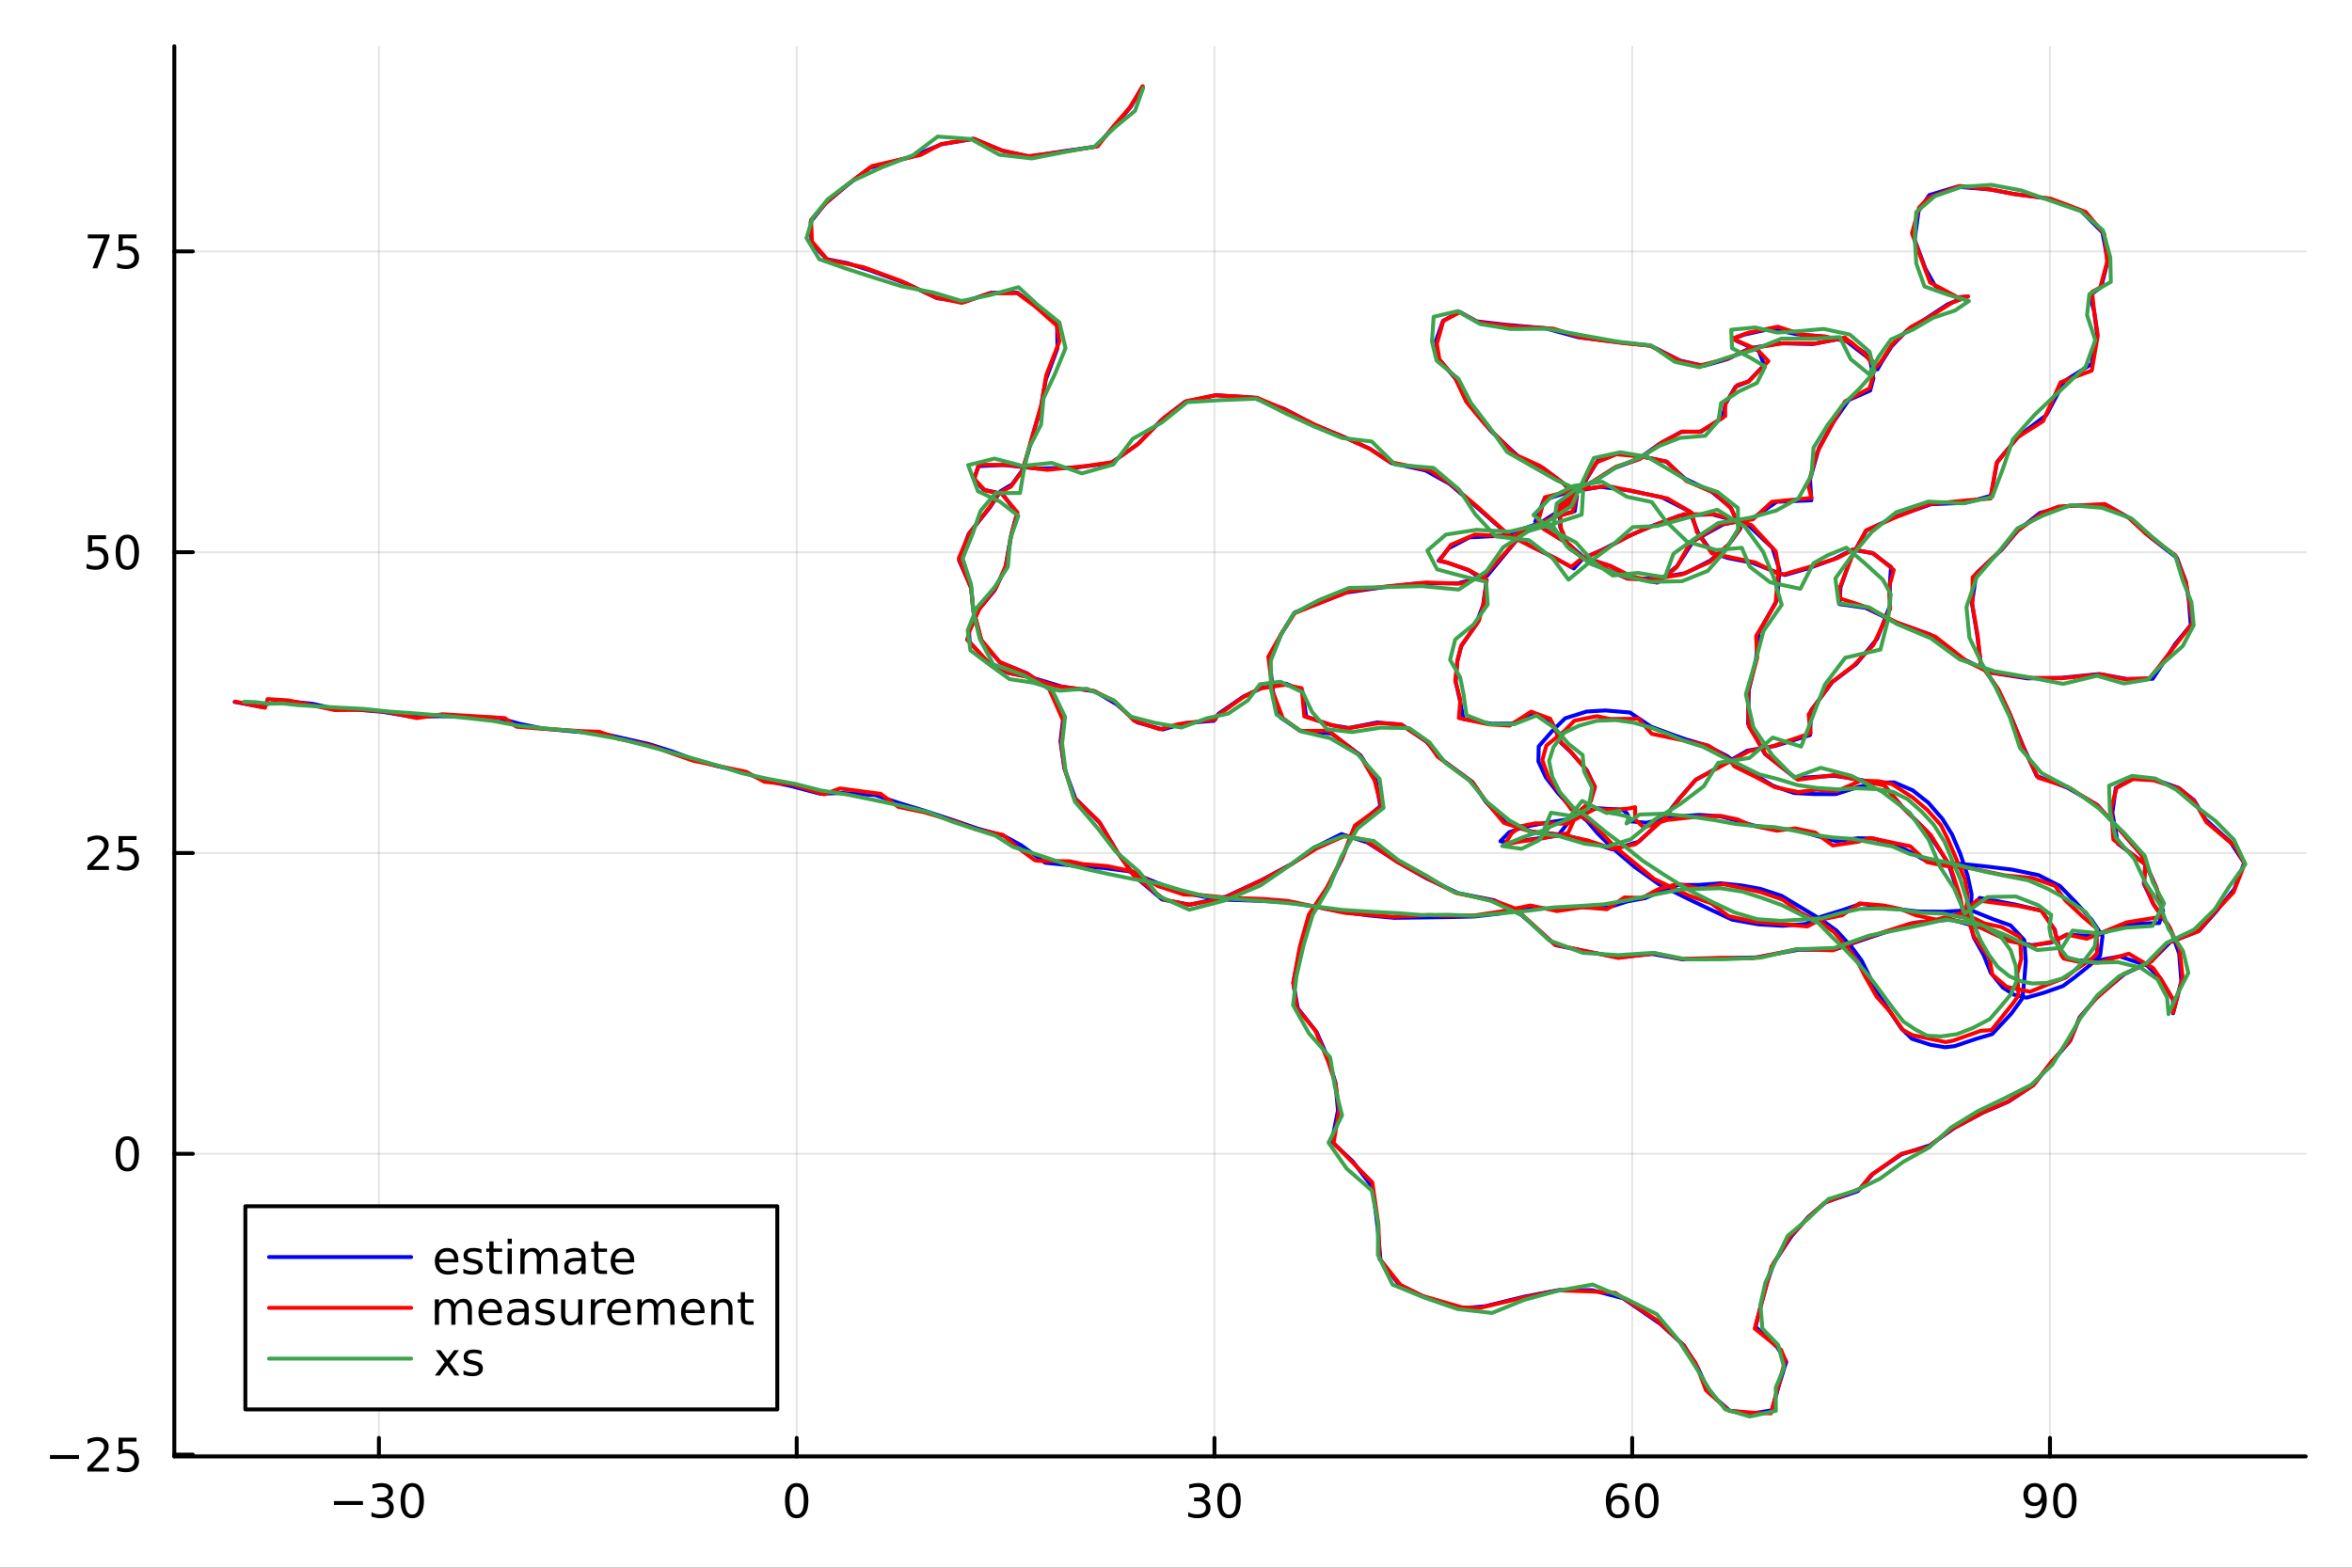 <?xml version="1.0" encoding="utf-8"?>
<svg xmlns="http://www.w3.org/2000/svg" xmlns:xlink="http://www.w3.org/1999/xlink" width="600" height="400" viewBox="0 0 2400 1600">
<rect x="0" y="0" width="2400" height="1600" fill="#333333" stroke="none"/>
<defs>
  <clipPath id="clip090">
    <rect x="0" y="0" width="2400" height="1600"/>
  </clipPath>
</defs>
<path clip-path="url(#clip090)" d="M0 1600 L2400 1600 L2400 0 L0 0  Z" fill="#ffffff" fill-rule="evenodd" fill-opacity="1"/>
<defs>
  <clipPath id="clip091">
    <rect x="480" y="0" width="1681" height="1600"/>
  </clipPath>
</defs>
<path clip-path="url(#clip090)" d="M177.871 1486.45 L2352.76 1486.45 L2352.76 47.244 L177.871 47.244  Z" fill="#ffffff" fill-rule="evenodd" fill-opacity="1"/>
<defs>
  <clipPath id="clip092">
    <rect x="177" y="47" width="2176" height="1440"/>
  </clipPath>
</defs>
<polyline clip-path="url(#clip092)" style="stroke:#000000; stroke-linecap:round; stroke-linejoin:round; stroke-width:2; stroke-opacity:0.1; fill:none" points="386.664,1486.45 386.664,47.244 "/>
<polyline clip-path="url(#clip092)" style="stroke:#000000; stroke-linecap:round; stroke-linejoin:round; stroke-width:2; stroke-opacity:0.1; fill:none" points="812.951,1486.45 812.951,47.244 "/>
<polyline clip-path="url(#clip092)" style="stroke:#000000; stroke-linecap:round; stroke-linejoin:round; stroke-width:2; stroke-opacity:0.1; fill:none" points="1239.24,1486.45 1239.24,47.244 "/>
<polyline clip-path="url(#clip092)" style="stroke:#000000; stroke-linecap:round; stroke-linejoin:round; stroke-width:2; stroke-opacity:0.1; fill:none" points="1665.53,1486.45 1665.53,47.244 "/>
<polyline clip-path="url(#clip092)" style="stroke:#000000; stroke-linecap:round; stroke-linejoin:round; stroke-width:2; stroke-opacity:0.1; fill:none" points="2091.81,1486.45 2091.81,47.244 "/>
<polyline clip-path="url(#clip090)" style="stroke:#000000; stroke-linecap:round; stroke-linejoin:round; stroke-width:4; stroke-opacity:1; fill:none" points="177.871,1486.45 2352.76,1486.45 "/>
<polyline clip-path="url(#clip090)" style="stroke:#000000; stroke-linecap:round; stroke-linejoin:round; stroke-width:4; stroke-opacity:1; fill:none" points="386.664,1486.45 386.664,1467.55 "/>
<polyline clip-path="url(#clip090)" style="stroke:#000000; stroke-linecap:round; stroke-linejoin:round; stroke-width:4; stroke-opacity:1; fill:none" points="812.951,1486.45 812.951,1467.55 "/>
<polyline clip-path="url(#clip090)" style="stroke:#000000; stroke-linecap:round; stroke-linejoin:round; stroke-width:4; stroke-opacity:1; fill:none" points="1239.24,1486.45 1239.24,1467.55 "/>
<polyline clip-path="url(#clip090)" style="stroke:#000000; stroke-linecap:round; stroke-linejoin:round; stroke-width:4; stroke-opacity:1; fill:none" points="1665.53,1486.45 1665.53,1467.55 "/>
<polyline clip-path="url(#clip090)" style="stroke:#000000; stroke-linecap:round; stroke-linejoin:round; stroke-width:4; stroke-opacity:1; fill:none" points="2091.81,1486.45 2091.81,1467.55 "/>
<path clip-path="url(#clip090)" d="M340.727 1532.02 L370.403 1532.02 L370.403 1535.95 L340.727 1535.95 L340.727 1532.02 Z" fill="#000000" fill-rule="nonzero" fill-opacity="1" /><path clip-path="url(#clip090)" d="M394.662 1530.21 Q398.018 1530.93 399.893 1533.2 Q401.791 1535.47 401.791 1538.8 Q401.791 1543.92 398.273 1546.72 Q394.754 1549.52 388.273 1549.52 Q386.097 1549.52 383.782 1549.08 Q381.491 1548.66 379.037 1547.81 L379.037 1543.29 Q380.981 1544.43 383.296 1545.01 Q385.611 1545.58 388.134 1545.58 Q392.532 1545.58 394.824 1543.85 Q397.139 1542.11 397.139 1538.8 Q397.139 1535.75 394.986 1534.03 Q392.856 1532.3 389.037 1532.3 L385.009 1532.3 L385.009 1528.45 L389.222 1528.45 Q392.671 1528.45 394.5 1527.09 Q396.329 1525.7 396.329 1523.11 Q396.329 1520.45 394.43 1519.03 Q392.555 1517.6 389.037 1517.6 Q387.116 1517.6 384.917 1518.01 Q382.717 1518.43 380.079 1519.31 L380.079 1515.14 Q382.741 1514.4 385.055 1514.03 Q387.393 1513.66 389.454 1513.66 Q394.778 1513.66 397.879 1516.09 Q400.981 1518.5 400.981 1522.62 Q400.981 1525.49 399.338 1527.48 Q397.694 1529.45 394.662 1530.21 Z" fill="#000000" fill-rule="nonzero" fill-opacity="1" /><path clip-path="url(#clip090)" d="M420.657 1517.37 Q417.046 1517.37 415.217 1520.93 Q413.412 1524.47 413.412 1531.6 Q413.412 1538.71 415.217 1542.27 Q417.046 1545.82 420.657 1545.82 Q424.291 1545.82 426.097 1542.27 Q427.926 1538.71 427.926 1531.6 Q427.926 1524.47 426.097 1520.93 Q424.291 1517.37 420.657 1517.37 M420.657 1513.66 Q426.467 1513.66 429.523 1518.27 Q432.601 1522.85 432.601 1531.6 Q432.601 1540.33 429.523 1544.94 Q426.467 1549.52 420.657 1549.52 Q414.847 1549.52 411.768 1544.94 Q408.713 1540.33 408.713 1531.6 Q408.713 1522.85 411.768 1518.27 Q414.847 1513.66 420.657 1513.66 Z" fill="#000000" fill-rule="nonzero" fill-opacity="1" /><path clip-path="url(#clip090)" d="M812.951 1517.37 Q809.34 1517.37 807.512 1520.93 Q805.706 1524.47 805.706 1531.6 Q805.706 1538.71 807.512 1542.27 Q809.34 1545.82 812.951 1545.82 Q816.586 1545.82 818.391 1542.27 Q820.22 1538.71 820.22 1531.6 Q820.22 1524.47 818.391 1520.93 Q816.586 1517.37 812.951 1517.37 M812.951 1513.66 Q818.761 1513.66 821.817 1518.27 Q824.896 1522.85 824.896 1531.6 Q824.896 1540.33 821.817 1544.94 Q818.761 1549.52 812.951 1549.52 Q807.141 1549.52 804.063 1544.94 Q801.007 1540.33 801.007 1531.6 Q801.007 1522.85 804.063 1518.27 Q807.141 1513.66 812.951 1513.66 Z" fill="#000000" fill-rule="nonzero" fill-opacity="1" /><path clip-path="url(#clip090)" d="M1228.08 1530.21 Q1231.44 1530.93 1233.31 1533.2 Q1235.21 1535.47 1235.21 1538.8 Q1235.21 1543.92 1231.69 1546.72 Q1228.17 1549.52 1221.69 1549.52 Q1219.52 1549.52 1217.2 1549.08 Q1214.91 1548.66 1212.46 1547.81 L1212.46 1543.29 Q1214.4 1544.43 1216.72 1545.01 Q1219.03 1545.58 1221.55 1545.58 Q1225.95 1545.58 1228.24 1543.85 Q1230.56 1542.11 1230.56 1538.8 Q1230.56 1535.75 1228.41 1534.03 Q1226.28 1532.3 1222.46 1532.3 L1218.43 1532.3 L1218.43 1528.45 L1222.64 1528.45 Q1226.09 1528.45 1227.92 1527.09 Q1229.75 1525.7 1229.75 1523.11 Q1229.75 1520.45 1227.85 1519.03 Q1225.97 1517.6 1222.46 1517.6 Q1220.53 1517.6 1218.34 1518.01 Q1216.14 1518.43 1213.5 1519.31 L1213.5 1515.14 Q1216.16 1514.4 1218.47 1514.03 Q1220.81 1513.66 1222.87 1513.66 Q1228.2 1513.66 1231.3 1516.09 Q1234.4 1518.5 1234.4 1522.62 Q1234.4 1525.49 1232.76 1527.48 Q1231.11 1529.45 1228.08 1530.21 Z" fill="#000000" fill-rule="nonzero" fill-opacity="1" /><path clip-path="url(#clip090)" d="M1254.08 1517.37 Q1250.47 1517.37 1248.64 1520.93 Q1246.83 1524.47 1246.83 1531.6 Q1246.83 1538.71 1248.64 1542.27 Q1250.47 1545.82 1254.08 1545.82 Q1257.71 1545.82 1259.52 1542.27 Q1261.34 1538.71 1261.34 1531.6 Q1261.34 1524.47 1259.52 1520.93 Q1257.71 1517.37 1254.08 1517.37 M1254.08 1513.66 Q1259.89 1513.66 1262.94 1518.27 Q1266.02 1522.85 1266.02 1531.6 Q1266.02 1540.33 1262.94 1544.94 Q1259.89 1549.52 1254.08 1549.52 Q1248.27 1549.52 1245.19 1544.94 Q1242.13 1540.33 1242.13 1531.6 Q1242.13 1522.85 1245.19 1518.27 Q1248.27 1513.66 1254.08 1513.66 Z" fill="#000000" fill-rule="nonzero" fill-opacity="1" /><path clip-path="url(#clip090)" d="M1650.93 1529.7 Q1647.78 1529.7 1645.93 1531.86 Q1644.1 1534.01 1644.1 1537.76 Q1644.1 1541.49 1645.93 1543.66 Q1647.78 1545.82 1650.93 1545.82 Q1654.08 1545.82 1655.91 1543.66 Q1657.76 1541.49 1657.76 1537.76 Q1657.76 1534.01 1655.91 1531.86 Q1654.08 1529.7 1650.93 1529.7 M1660.21 1515.05 L1660.21 1519.31 Q1658.45 1518.48 1656.65 1518.04 Q1654.87 1517.6 1653.11 1517.6 Q1648.48 1517.6 1646.02 1520.72 Q1643.59 1523.85 1643.25 1530.17 Q1644.61 1528.15 1646.67 1527.09 Q1648.73 1526 1651.21 1526 Q1656.42 1526 1659.43 1529.17 Q1662.46 1532.32 1662.46 1537.76 Q1662.46 1543.08 1659.31 1546.3 Q1656.16 1549.52 1650.93 1549.52 Q1644.94 1549.52 1641.76 1544.94 Q1638.59 1540.33 1638.59 1531.6 Q1638.59 1523.41 1642.48 1518.55 Q1646.37 1513.66 1652.92 1513.66 Q1654.68 1513.66 1656.46 1514.01 Q1658.27 1514.36 1660.21 1515.05 Z" fill="#000000" fill-rule="nonzero" fill-opacity="1" /><path clip-path="url(#clip090)" d="M1680.51 1517.37 Q1676.9 1517.37 1675.07 1520.93 Q1673.27 1524.47 1673.27 1531.6 Q1673.27 1538.71 1675.07 1542.27 Q1676.9 1545.82 1680.51 1545.82 Q1684.15 1545.82 1685.95 1542.27 Q1687.78 1538.71 1687.78 1531.6 Q1687.78 1524.47 1685.95 1520.93 Q1684.15 1517.37 1680.51 1517.37 M1680.51 1513.66 Q1686.32 1513.66 1689.38 1518.27 Q1692.46 1522.85 1692.46 1531.6 Q1692.46 1540.33 1689.38 1544.94 Q1686.32 1549.52 1680.51 1549.52 Q1674.7 1549.52 1671.63 1544.94 Q1668.57 1540.33 1668.57 1531.6 Q1668.57 1522.85 1671.63 1518.27 Q1674.7 1513.66 1680.51 1513.66 Z" fill="#000000" fill-rule="nonzero" fill-opacity="1" /><path clip-path="url(#clip090)" d="M2066.94 1548.13 L2066.94 1543.87 Q2068.7 1544.7 2070.5 1545.14 Q2072.31 1545.58 2074.05 1545.58 Q2078.68 1545.58 2081.11 1542.48 Q2083.56 1539.36 2083.91 1533.01 Q2082.57 1535.01 2080.5 1536.07 Q2078.44 1537.13 2075.94 1537.13 Q2070.76 1537.13 2067.73 1534.01 Q2064.72 1530.86 2064.72 1525.42 Q2064.72 1520.1 2067.87 1516.88 Q2071.01 1513.66 2076.25 1513.66 Q2082.24 1513.66 2085.39 1518.27 Q2088.56 1522.85 2088.56 1531.6 Q2088.56 1539.77 2084.67 1544.66 Q2080.81 1549.52 2074.25 1549.52 Q2072.5 1549.52 2070.69 1549.17 Q2068.88 1548.82 2066.94 1548.13 M2076.25 1533.48 Q2079.39 1533.48 2081.22 1531.32 Q2083.07 1529.17 2083.07 1525.42 Q2083.07 1521.7 2081.22 1519.54 Q2079.39 1517.37 2076.25 1517.37 Q2073.1 1517.37 2071.25 1519.54 Q2069.42 1521.7 2069.42 1525.42 Q2069.42 1529.17 2071.25 1531.32 Q2073.1 1533.48 2076.25 1533.48 Z" fill="#000000" fill-rule="nonzero" fill-opacity="1" /><path clip-path="url(#clip090)" d="M2106.96 1517.37 Q2103.35 1517.37 2101.52 1520.93 Q2099.72 1524.47 2099.72 1531.6 Q2099.72 1538.71 2101.52 1542.27 Q2103.35 1545.82 2106.96 1545.82 Q2110.6 1545.82 2112.4 1542.27 Q2114.23 1538.71 2114.23 1531.6 Q2114.23 1524.47 2112.4 1520.93 Q2110.6 1517.37 2106.96 1517.37 M2106.96 1513.66 Q2112.77 1513.66 2115.83 1518.27 Q2118.91 1522.85 2118.91 1531.6 Q2118.91 1540.33 2115.83 1544.94 Q2112.77 1549.52 2106.96 1549.52 Q2101.15 1549.52 2098.07 1544.94 Q2095.02 1540.33 2095.02 1531.6 Q2095.02 1522.85 2098.07 1518.27 Q2101.15 1513.66 2106.96 1513.66 Z" fill="#000000" fill-rule="nonzero" fill-opacity="1" /><polyline clip-path="url(#clip092)" style="stroke:#000000; stroke-linecap:round; stroke-linejoin:round; stroke-width:2; stroke-opacity:0.1; fill:none" points="177.871,1484.62 2352.76,1484.62 "/>
<polyline clip-path="url(#clip092)" style="stroke:#000000; stroke-linecap:round; stroke-linejoin:round; stroke-width:2; stroke-opacity:0.1; fill:none" points="177.871,1177.61 2352.76,1177.61 "/>
<polyline clip-path="url(#clip092)" style="stroke:#000000; stroke-linecap:round; stroke-linejoin:round; stroke-width:2; stroke-opacity:0.1; fill:none" points="177.871,870.604 2352.76,870.604 "/>
<polyline clip-path="url(#clip092)" style="stroke:#000000; stroke-linecap:round; stroke-linejoin:round; stroke-width:2; stroke-opacity:0.1; fill:none" points="177.871,563.595 2352.76,563.595 "/>
<polyline clip-path="url(#clip092)" style="stroke:#000000; stroke-linecap:round; stroke-linejoin:round; stroke-width:2; stroke-opacity:0.1; fill:none" points="177.871,256.586 2352.76,256.586 "/>
<polyline clip-path="url(#clip090)" style="stroke:#000000; stroke-linecap:round; stroke-linejoin:round; stroke-width:4; stroke-opacity:1; fill:none" points="177.871,1486.45 177.871,47.244 "/>
<polyline clip-path="url(#clip090)" style="stroke:#000000; stroke-linecap:round; stroke-linejoin:round; stroke-width:4; stroke-opacity:1; fill:none" points="177.871,1484.62 196.769,1484.62 "/>
<polyline clip-path="url(#clip090)" style="stroke:#000000; stroke-linecap:round; stroke-linejoin:round; stroke-width:4; stroke-opacity:1; fill:none" points="177.871,1177.61 196.769,1177.61 "/>
<polyline clip-path="url(#clip090)" style="stroke:#000000; stroke-linecap:round; stroke-linejoin:round; stroke-width:4; stroke-opacity:1; fill:none" points="177.871,870.604 196.769,870.604 "/>
<polyline clip-path="url(#clip090)" style="stroke:#000000; stroke-linecap:round; stroke-linejoin:round; stroke-width:4; stroke-opacity:1; fill:none" points="177.871,563.595 196.769,563.595 "/>
<polyline clip-path="url(#clip090)" style="stroke:#000000; stroke-linecap:round; stroke-linejoin:round; stroke-width:4; stroke-opacity:1; fill:none" points="177.871,256.586 196.769,256.586 "/>
<path clip-path="url(#clip090)" d="M50.992 1485.07 L80.668 1485.07 L80.668 1489.01 L50.992 1489.01 L50.992 1485.07 Z" fill="#000000" fill-rule="nonzero" fill-opacity="1" /><path clip-path="url(#clip090)" d="M94.788 1497.97 L111.108 1497.97 L111.108 1501.9 L89.163 1501.9 L89.163 1497.97 Q91.825 1495.21 96.409 1490.58 Q101.015 1485.93 102.196 1484.59 Q104.441 1482.07 105.321 1480.33 Q106.223 1478.57 106.223 1476.88 Q106.223 1474.13 104.279 1472.39 Q102.358 1470.65 99.256 1470.65 Q97.057 1470.65 94.603 1471.42 Q92.172 1472.18 89.395 1473.73 L89.395 1469.01 Q92.219 1467.88 94.672 1467.3 Q97.126 1466.72 99.163 1466.72 Q104.534 1466.72 107.728 1469.4 Q110.922 1472.09 110.922 1476.58 Q110.922 1478.71 110.112 1480.63 Q109.325 1482.53 107.219 1485.12 Q106.64 1485.79 103.538 1489.01 Q100.436 1492.2 94.788 1497.97 Z" fill="#000000" fill-rule="nonzero" fill-opacity="1" /><path clip-path="url(#clip090)" d="M120.969 1467.34 L139.325 1467.34 L139.325 1471.28 L125.251 1471.28 L125.251 1479.75 Q126.27 1479.4 127.288 1479.24 Q128.307 1479.06 129.325 1479.06 Q135.112 1479.06 138.492 1482.23 Q141.871 1485.4 141.871 1490.82 Q141.871 1496.39 138.399 1499.5 Q134.927 1502.57 128.607 1502.57 Q126.432 1502.57 124.163 1502.2 Q121.918 1501.83 119.51 1501.09 L119.51 1496.39 Q121.594 1497.53 123.816 1498.08 Q126.038 1498.64 128.515 1498.64 Q132.519 1498.64 134.857 1496.53 Q137.195 1494.43 137.195 1490.82 Q137.195 1487.2 134.857 1485.1 Q132.519 1482.99 128.515 1482.99 Q126.64 1482.99 124.765 1483.41 Q122.913 1483.82 120.969 1484.7 L120.969 1467.34 Z" fill="#000000" fill-rule="nonzero" fill-opacity="1" /><path clip-path="url(#clip090)" d="M129.927 1163.41 Q126.316 1163.41 124.487 1166.98 Q122.682 1170.52 122.682 1177.65 Q122.682 1184.75 124.487 1188.32 Q126.316 1191.86 129.927 1191.86 Q133.561 1191.86 135.367 1188.32 Q137.195 1184.75 137.195 1177.65 Q137.195 1170.52 135.367 1166.98 Q133.561 1163.41 129.927 1163.41 M129.927 1159.71 Q135.737 1159.71 138.793 1164.32 Q141.871 1168.9 141.871 1177.65 Q141.871 1186.38 138.793 1190.98 Q135.737 1195.57 129.927 1195.57 Q124.117 1195.57 121.038 1190.98 Q117.983 1186.38 117.983 1177.65 Q117.983 1168.9 121.038 1164.32 Q124.117 1159.71 129.927 1159.71 Z" fill="#000000" fill-rule="nonzero" fill-opacity="1" /><path clip-path="url(#clip090)" d="M94.788 883.949 L111.108 883.949 L111.108 887.884 L89.163 887.884 L89.163 883.949 Q91.825 881.195 96.409 876.565 Q101.015 871.912 102.196 870.57 Q104.441 868.047 105.321 866.311 Q106.223 864.551 106.223 862.861 Q106.223 860.107 104.279 858.371 Q102.358 856.635 99.256 856.635 Q97.057 856.635 94.603 857.399 Q92.172 858.162 89.395 859.713 L89.395 854.991 Q92.219 853.857 94.672 853.278 Q97.126 852.699 99.163 852.699 Q104.534 852.699 107.728 855.385 Q110.922 858.07 110.922 862.561 Q110.922 864.69 110.112 866.611 Q109.325 868.51 107.219 871.102 Q106.64 871.773 103.538 874.991 Q100.436 878.185 94.788 883.949 Z" fill="#000000" fill-rule="nonzero" fill-opacity="1" /><path clip-path="url(#clip090)" d="M120.969 853.324 L139.325 853.324 L139.325 857.26 L125.251 857.26 L125.251 865.732 Q126.27 865.385 127.288 865.223 Q128.307 865.037 129.325 865.037 Q135.112 865.037 138.492 868.209 Q141.871 871.38 141.871 876.797 Q141.871 882.375 138.399 885.477 Q134.927 888.556 128.607 888.556 Q126.432 888.556 124.163 888.185 Q121.918 887.815 119.51 887.074 L119.51 882.375 Q121.594 883.509 123.816 884.065 Q126.038 884.621 128.515 884.621 Q132.519 884.621 134.857 882.514 Q137.195 880.408 137.195 876.797 Q137.195 873.185 134.857 871.079 Q132.519 868.973 128.515 868.973 Q126.64 868.973 124.765 869.389 Q122.913 869.806 120.969 870.685 L120.969 853.324 Z" fill="#000000" fill-rule="nonzero" fill-opacity="1" /><path clip-path="url(#clip090)" d="M89.811 546.315 L108.168 546.315 L108.168 550.25 L94.094 550.25 L94.094 558.722 Q95.112 558.375 96.131 558.213 Q97.149 558.028 98.168 558.028 Q103.955 558.028 107.334 561.199 Q110.714 564.371 110.714 569.787 Q110.714 575.366 107.242 578.468 Q103.77 581.546 97.45 581.546 Q95.274 581.546 93.006 581.176 Q90.76 580.806 88.353 580.065 L88.353 575.366 Q90.436 576.5 92.659 577.056 Q94.881 577.611 97.358 577.611 Q101.362 577.611 103.7 575.505 Q106.038 573.398 106.038 569.787 Q106.038 566.176 103.7 564.07 Q101.362 561.963 97.358 561.963 Q95.483 561.963 93.608 562.38 Q91.756 562.797 89.811 563.676 L89.811 546.315 Z" fill="#000000" fill-rule="nonzero" fill-opacity="1" /><path clip-path="url(#clip090)" d="M129.927 549.394 Q126.316 549.394 124.487 552.959 Q122.682 556.5 122.682 563.63 Q122.682 570.736 124.487 574.301 Q126.316 577.843 129.927 577.843 Q133.561 577.843 135.367 574.301 Q137.195 570.736 137.195 563.63 Q137.195 556.5 135.367 552.959 Q133.561 549.394 129.927 549.394 M129.927 545.69 Q135.737 545.69 138.793 550.297 Q141.871 554.88 141.871 563.63 Q141.871 572.357 138.793 576.963 Q135.737 581.546 129.927 581.546 Q124.117 581.546 121.038 576.963 Q117.983 572.357 117.983 563.63 Q117.983 554.88 121.038 550.297 Q124.117 545.69 129.927 545.69 Z" fill="#000000" fill-rule="nonzero" fill-opacity="1" /><path clip-path="url(#clip090)" d="M89.58 239.306 L111.802 239.306 L111.802 241.297 L99.256 273.866 L94.371 273.866 L106.177 243.241 L89.58 243.241 L89.58 239.306 Z" fill="#000000" fill-rule="nonzero" fill-opacity="1" /><path clip-path="url(#clip090)" d="M120.969 239.306 L139.325 239.306 L139.325 243.241 L125.251 243.241 L125.251 251.713 Q126.27 251.366 127.288 251.204 Q128.307 251.019 129.325 251.019 Q135.112 251.019 138.492 254.19 Q141.871 257.361 141.871 262.778 Q141.871 268.357 138.399 271.458 Q134.927 274.537 128.607 274.537 Q126.432 274.537 124.163 274.167 Q121.918 273.796 119.51 273.056 L119.51 268.357 Q121.594 269.491 123.816 270.046 Q126.038 270.602 128.515 270.602 Q132.519 270.602 134.857 268.495 Q137.195 266.389 137.195 262.778 Q137.195 259.167 134.857 257.06 Q132.519 254.954 128.515 254.954 Q126.64 254.954 124.765 255.371 Q122.913 255.787 120.969 256.667 L120.969 239.306 Z" fill="#000000" fill-rule="nonzero" fill-opacity="1" /><polyline clip-path="url(#clip092)" style="stroke:#0000ff; stroke-linecap:round; stroke-linejoin:round; stroke-width:4; stroke-opacity:1; fill:none" points="239.425,716.387 266.475,721.448 271.978,718.552 286.22,716.321 294.944,715.756 319.099,718.34 338.459,722.655 364.196,724.291 390.418,726.481 420.015,731.407 448.573,731.013 473.355,731.192 508.538,732.687 530.746,738.834 553.263,743.426 587.275,746.716 612.781,748.187 633.904,753.007 662.341,759.425 685.567,766.796 708.595,775.233 731.353,781.748 758.795,788.042 781.293,796.829 806.732,802.147 836.925,810.095 859.578,809.35 893.097,811.459 918.527,819.895 944.131,827.642 973.686,837.415 997.895,845.785 1023.71,852.697 1042.05,862.708 1058.9,874.936 1066.55,880.555 1087.06,882.646 1104.2,884.558 1125.98,885.863 1151.94,889.224 1178.21,900.032 1205.93,910.519 1227.77,915.138 1252.39,918.297 1284.71,919.329 1312.83,920.716 1344.65,925.759 1371.78,931.009 1397.59,934.409 1422.38,936.747 1453.74,936.344 1477.36,936.006 1503.93,935.409 1530.4,932.444 1559.31,926.899 1587.57,927.4 1614.9,925.734 1640.42,926.418 1660.86,919.899 1678.91,916.601 1695.01,909.696 1712.6,903.148 1733.33,903.176 1755.97,901.5 1777.59,903.749 1796.43,907.22 1817.96,914.254 1837.47,926.016 1858.61,938.655 1874.1,949.867 1889.33,966.407 1899.63,980.358 1906.5,994.255 1915.76,1013.23 1927.49,1030.93 1940.1,1049.65 1950.91,1060.18 1969.98,1066.33 1984.88,1068.84 1994.56,1067.69 2016.22,1060.34 2032.81,1055.44 2052.48,1034.35 2063.74,1018.81 2065.71,998.952 2067.12,980.89 2065.61,959.459 2051.64,944.524 2032.97,937.841 2011.04,928.951 1982.96,930.495 1957.31,930.276 1937.3,927.867 1919.74,925.174 1898.93,922.383 1880.22,928.844 1858.8,935.471 1842.34,943.05 1819.26,944.911 1794.56,943.438 1767.42,938.606 1744.51,927.867 1722.36,917.317 1692.89,902.555 1667.64,884.501 1645.5,865.55 1630.34,850.748 1619.6,837.971 1603.89,825.23 1589.49,809.042 1577.47,793.543 1569.8,777.144 1570.13,761.761 1584.15,745.772 1597.1,733.111 1619.1,726.19 1638.09,725.103 1663.23,727.207 1684.81,741.724 1706.11,749.548 1720.57,754.704 1741.16,760.658 1762.51,771.752 1774.49,780.786 1791.68,791.276 1809.3,802.024 1830.69,809.343 1851.72,810.434 1873.38,810.47 1896.62,803.022 1916.83,798.659 1932.85,798.534 1951.61,806.537 1967.76,819.319 1982.08,835.762 1991.71,851.33 2000.27,871.337 2007.71,893.503 2011.83,912.79 2010.86,933.393 2010.78,943.213 2013.94,956.481 2024.25,975.002 2031.46,992.962 2043.87,1008.02 2055.16,1015.21 2067.87,1018.26 2085.57,1013.21 2105.08,1006.35 2117.28,997.296 2133.06,984.639 2142.94,975.171 2145.42,955.403 2134.25,938.675 2118.05,920.825 2102.07,904.362 2080.16,893.16 2053.12,887.543 2025.78,884.218 2008.41,882.392 1985.6,880.692 1965.78,878.864 1947.82,868.747 1933.41,862.206 1911.82,855.821 1895.9,855.502 1873.65,858.476 1853.14,852.96 1832.77,847.052 1813.75,846.015 1789.41,842.523 1771.69,837.395 1755.14,833.079 1733.74,831.714 1706.57,833.642 1679.86,839.722 1664.18,838.329 1660.1,830.013 1656.5,827.025 1649.95,826.016 1638.86,825.46 1629.57,824.768 1615.85,829.168 1601.72,836.009 1576.3,839.941 1554.84,844.033 1539.9,849.491 1531.02,858.556 1539.28,860.337 1556.73,857.491 1589.61,852.914 1604.62,834.032 1621.87,819.436 1627.43,803.686 1619.36,786.302 1603.66,768.315 1593.08,758.337 1583.7,737.461 1564.66,727.924 1543.29,738.473 1522.04,738.69 1493.31,733.805 1489.88,715.507 1485.44,695.938 1487.06,675.131 1491.02,659.582 1505.82,638.035 1513.36,617.502 1516.78,593.987 1498.69,582.014 1477.63,574.457 1467.94,572.271 1478.53,559.444 1499.39,548.441 1532.83,546.769 1571.44,533.806 1598.69,516.55 1616.99,492.074 1630.4,470.232 1651.65,462.281 1676.95,466.151 1700.42,471.151 1719.24,488.452 1746.25,501.507 1766,517.965 1775.93,539.483 1764,555.826 1745.31,572.058 1719.75,585.058 1686.1,590.591 1660.48,590.443 1627.66,576.074 1601.76,560.092 1592.09,538.213 1590.98,516.508 1608.95,501.709 1624.74,492.389 1646.89,477.942 1671.1,468.952 1693.27,453.068 1715.42,440.845 1735.9,440.46 1757.6,426.54 1760.85,412.015 1770.87,394.688 1784.02,389.452 1800.23,372.537 1794.55,357.998 1772.55,348.181 1768.49,345.702 1780.55,341.331 1806.19,335.69 1833.45,341.108 1857.65,343.167 1884.15,348.195 1908.25,366.836 1911.66,385.976 1908.35,398.619 1886.48,408.218 1871.13,430.329 1856.05,457.268 1846.97,489.186 1848.32,510.675 1813.07,512.125 1789.1,528.517 1758.19,535.283 1727.89,552.173 1711.47,577.618 1691.12,594.64 1665.08,589.664 1643.32,577.655 1615.54,568.522 1600.51,555.137 1575.62,539.864 1566.58,532.272 1575.37,510.306 1599.08,502.637 1633.13,496.878 1661.97,500.435 1696.03,507.666 1724.04,522.024 1732.66,543.461 1747.18,564.222 1763.18,569.508 1788.48,574.505 1811.73,583.687 1821.24,586.891 1846.73,579.513 1870.65,570.911 1890.21,561.033 1910.59,564.403 1929.66,578.659 1928.3,597.367 1928.57,618.071 1915.47,651.898 1894.14,677.745 1869.75,696.086 1847.88,725.196 1847.1,750.181 1811.15,761.37 1783.02,766.113 1756.24,781.455 1730.3,795.948 1713.4,815.095 1697.75,834.978 1672.28,859.048 1645.42,867.035 1619.37,858.33 1595.61,852.031 1564.28,849.088 1536.67,839.942 1516.28,818.529 1502.44,798.063 1472.92,776.407 1455.56,756.977 1430.39,739.69 1405.32,737.363 1376.35,742.997 1357.83,739.903 1332.85,731.29 1328.8,705.281 1312.26,697.695 1287.87,702.006 1268.89,710.869 1243.63,728.323 1238.72,735.626 1209.11,738.067 1186.53,744.497 1160.4,737.29 1139.72,719.029 1117.32,705.658 1083.59,700.764 1051.54,691.07 1028.91,686.801 1008.22,676.219 989.457,655.291 988.61,641.785 998.355,622.445 1014.86,602.598 1025.86,579.778 1031.27,548.481 1037.79,524.054 1022.89,504.072 1003.61,499.81 993.684,488.969 998.619,475.716 1024.11,474.553 1058.84,478.29 1099.17,477.05 1133.81,472.439 1160.45,453.825 1184.67,429.218 1209.14,410.087 1240.59,403.382 1278.47,405.857 1310.25,417.2 1340.94,433.409 1371.22,445.888 1398.11,458.146 1419.78,472.579 1454.53,480.125 1479.01,493.75 1505.14,516.08 1535.06,542.386 1562.85,557.924 1587.05,569.706 1605.94,580.162 1615.22,570.082 1635.93,560.646 1661.55,547.334 1684.1,537.494 1713.89,526.264 1747.13,524.97 1782.77,534.776 1808.65,559.3 1815.81,581.568 1813.2,612.458 1794.62,645.707 1791.9,672.674 1784.45,704.415 1783.77,738.639 1800.88,769.405 1832.08,794.181 1871.15,791.777 1891.32,794.55 1921.89,800.681 1940.92,823.246 1966.88,849.133 1987.94,880.845 1999.01,913.936 2005.18,936.249 2020.11,916.402 2055.56,923.006 2083.24,929.402 2094.47,945.859 2096.77,948.749 2097.68,953.771 2102.24,969.712 2104.56,976.221 2118.09,979.93 2134.93,981.285 2163.02,976.119 2191.03,985.527 2204.61,998.782 2217.33,1020.27 2217.46,1034.19 2220.95,1020.35 2225.83,1001.51 2223.67,973.254 2214.18,947.063 2197.96,923.804 2187.53,901.808 2189.12,881.91 2161.17,861.141 2155.44,829.59 2158.97,804.183 2178.77,793.217 2199.55,795.751 2223.04,804.159 2238.84,816.718 2250.62,836.499 2275.91,859.324 2289.95,880.66 2279.97,907.372 2261.71,929.88 2244.02,949.921 2214.28,961.784 2195.38,980.884 2167.61,994.356 2140.36,1017.08 2122.06,1038.29 2112.52,1062.1 2092.94,1084.89 2075.01,1107.27 2049.72,1124.24 2023.86,1135.33 1994.28,1151.14 1969.23,1168.9 1940.56,1178.03 1911.39,1197.89 1895.72,1215.66 1863.21,1226.89 1845.29,1241.95 1828.14,1261.52 1810.26,1288.59 1802.98,1309.4 1797.25,1330.19 1791.41,1354.11 1813.55,1375.02 1822.75,1389.87 1815.44,1413.03 1808.14,1439.4 1788.04,1442.59 1765.27,1440.05 1744.17,1421.53 1732.07,1395.07 1718.3,1373.17 1693.97,1351.07 1656.06,1324.98 1624.56,1316.79 1590.96,1316.57 1555.43,1323.38 1515.49,1333.15 1487.82,1335.6 1453.35,1323.7 1427.38,1310.85 1408.7,1285.99 1405.75,1252.65 1400.61,1211.99 1380.31,1185.3 1358.93,1165.23 1365.27,1133.38 1362.76,1105.29 1355.62,1081 1343.44,1053.22 1324.31,1029.2 1319.64,1003.15 1326.09,970.071 1335.12,936.777 1353.4,908.183 1369,877.146 1381.88,844.898 1408.5,822.804 1403.54,794.692 1388.31,770.916 1358.84,748.67 1326.5,745.693 1306.7,732.343 1299.04,707.229 1295.65,675.159 1307.31,647.274 1321.17,625.088 1343.3,616.597 1373.28,604.828 1409.25,599.618 1448.85,595.192 1487.43,595.433 1517.53,587.61 1539.32,561.319 1556.78,540.271 1584.16,528.187 1606.85,521.728 1609.17,506.205 1594.38,492.748 1574.87,477.799 1549.62,466.218 1521.03,439.528 1498.98,412.975 1485.19,386.517 1467.75,365.822 1465.24,347.756 1472.45,327.478 1489.25,318.272 1506.63,327.946 1536.05,331.411 1576.44,334.961 1610.71,344.27 1651.15,349.188 1684.34,352.829 1714.51,368.035 1738.34,373.436 1762.8,366.501 1785.83,355.339 1816.99,350.382 1849.28,351.179 1880.64,345.298 1903.2,360.403 1915.74,377.056 1919.8,369.933 1930.04,353.655 1946.03,337.059 1963.62,326.242 1987.85,310.315 2007.6,302.646 1997.44,303.749 1974.58,291.744 1964.83,274.48 1953.72,244.618 1957.73,215.446 1968.61,199.122 1996.82,190.625 2029.92,193.279 2055.42,198.025 2088.11,202.405 2123.11,214.77 2145.3,237.155 2150.73,266.03 2144.22,292.732 2132.52,301.562 2136.82,317.484 2139.75,339.676 2134.4,371.449 2106.67,388.837 2088.12,423.647 2060.09,444.958 2037.91,471.334 2031.52,505.944 2005.43,513.162 1970.38,514.663 1934.86,527.214 1904.6,541.296 1888.99,568.542 1878.03,599.512 1877.1,616.567 1903.56,620.34 1932.36,634.281 1969.54,647.61 2001.77,671.8 2031.41,686.514 2068.75,692.363 2104.22,691.721 2142.22,687.913 2170.72,693.081 2196.67,692.786 2206.87,677.304 2219.4,657.549 2235.48,637.945 2233.53,612.721 2230.34,593.658 2221.39,569.382 2194.45,548.53 2173.91,529.148 2148.43,515.07 2107.19,516.596 2081.49,523.536 2059.07,541.414 2042.68,560.908 2016.8,584.973 2012.2,615.507 2017.48,647.568 2021.27,677.309 2038.52,703.118 2050.67,728.255 2064.33,761.263 2078.31,792.031 2109.64,803.952 2139.43,821.16 2165.74,849.819 2186.08,873.454 2200.16,905.534 2207.25,929.969 2203.31,942.057 2171.62,942.849 2137.23,955.316 2108.92,954.036 2093.08,962.041 2073.42,964.629 2051.64,960.506 2021.2,946.663 1990.53,938.551 1954.3,941.663 1911.55,955.498 1872.91,968.832 1834.98,969.345 1792.97,977.093 1755.97,978.055 1717.35,979.224 1685.92,973.609 1651.69,977.029 1619.88,971.308 1587.24,964.631 1552.79,934.035 1524.69,918.845 1488.02,911.576 1455.32,896.347 1426.37,879.773 1395.12,859.76 1368.88,851.255 1342.38,864.497 1317.84,881.833 1288.69,897.571 1251.38,915.011 1214.33,923.41 1185.85,918.022 1158.16,894.681 1140.22,870.013 1122.71,840.41 1097.24,814.84 1086.11,784.361 1082.13,756.548 1084.84,733.588 1071.84,704.178 1048.03,687.169 1020.49,676.118 1001.7,654.964 993.342,623.829 990.859,599.473 978.61,571.981 988.342,545.133 1010.32,517.64 1020.99,501.321 1032.82,494.283 1043.53,479.434 1048.78,462.989 1054.91,440.534 1062,416.443 1067.15,387.392 1079.04,355.438 1078.66,330.653 1056.75,312.562 1037.98,298.726 1010.97,298.857 984.342,308 956.257,304.345 924.328,289.239 886.603,275.531 864.334,268.524 843.649,264.542 828.021,247.838 827.214,226.387 841.969,207.863 864.192,189.231 887.551,171.283 930.855,159.701 960.579,147.264 993.14,141.627 1022.88,153.745 1050.25,159.838 1084.12,154.489 1118.24,149.665 1137.65,128.339 1153.78,109.102 1165.66,88.483 "/>
<polyline clip-path="url(#clip092)" style="stroke:#ff0000; stroke-linecap:round; stroke-linejoin:round; stroke-width:4; stroke-opacity:1; fill:none" points="240.007,715.982 270.43,722.368 273.045,713.489 294.203,714.791 297.584,715.491 324.625,721.177 341.52,724.726 370.309,724.48 394.849,726.494 425.286,732.88 451.574,728.975 472.732,730.264 515.062,732.868 526.856,741.636 551.41,743.638 593.755,746.241 611.545,746.831 630.998,754.064 664.859,761.162 684.326,768.395 707.19,776.34 730.905,781.314 761.399,787.712 780.028,797.917 808.006,800.643 841.072,810.738 857.186,804.671 898.749,810.246 916.553,823.436 943.694,829.134 976.802,839.228 996.326,846.474 1023.49,852.172 1037.93,864.661 1055.79,877.862 1059.19,878.574 1091.46,879.041 1105.04,881.902 1129.68,883.916 1156.88,889.627 1181.56,904.277 1207.93,912.959 1225.78,913.561 1253.83,916.3 1289.54,917.479 1314.19,919.505 1348.23,926.652 1372.07,931.662 1396.72,933.676 1421.39,935.703 1457.94,933.922 1475.8,934.512 1504.7,934.278 1531.03,930.336 1561.58,924.147 1588.84,929.857 1615.15,925.928 1639.83,927.954 1657.57,915.919 1675.43,916.509 1692.32,907.458 1711.82,902.091 1735.68,907.102 1758.57,902.447 1779.03,906.733 1796.07,910.307 1819.13,918.289 1837.16,931.515 1859.42,942.481 1871.45,951.311 1887.88,970.518 1895.69,981.619 1902.7,995.705 1914.92,1017.21 1928.77,1032.74 1941.82,1051.27 1951.27,1056.42 1975.19,1061.45 1985.45,1063.6 1993.11,1062.04 2021.08,1052.12 2032.13,1051.27 2053.84,1024.26 2059.68,1016 2058.46,993.666 2062.47,978.745 2061.26,956.432 2042.38,946.178 2025.3,942.592 2003.02,931.626 1975.89,938.539 1955.42,934.254 1939.16,927.696 1922.11,924.122 1897.41,922.096 1879.72,934.143 1856.81,938.785 1844.15,945.588 1816.05,942.838 1791.35,940.824 1764.07,935.101 1746.05,921.875 1723,913.893 1687.96,897.093 1667.39,880.195 1646.83,863.298 1635.66,851.533 1624.5,839.756 1603.13,825.855 1590.23,807.447 1579.9,792.735 1573.8,775.763 1577.91,760.941 1596.42,745.996 1606.5,735.557 1629.35,730.94 1642.93,733.777 1671.76,733.543 1685.49,748.943 1705.89,753.216 1716.1,755.341 1743.31,761.039 1764.68,774.904 1769.87,782.259 1792.06,793.177 1810.86,803.394 1834.69,808.38 1853.33,805.997 1874.58,807.299 1899.05,796.726 1916.88,797.327 1930.51,800.177 1951.93,814.066 1966.56,826.542 1980.38,841.991 1987.39,856.015 1996.21,876.72 2005.03,897.437 2007.83,913.758 2005.62,935.322 2008.23,939.018 2014.46,956.076 2030.13,978.267 2032.94,994.624 2047.61,1007.16 2057.87,1009.32 2071.54,1012.18 2091.84,1003.82 2107.91,997.731 2117.15,990.203 2134.83,978.144 2139.84,972.9 2139.39,947.602 2124.71,935.076 2107.41,918.866 2096.97,904.105 2073.88,896.123 2045.77,893.385 2021.89,888.386 2011.66,886.237 1983.56,883.511 1966.51,879.938 1949.28,863.752 1935.64,860.903 1908.37,855.193 1896.53,859 1870.24,862.929 1852.23,849.728 1831.78,845.454 1813.12,847.824 1785.88,842.126 1773.06,836.305 1756.04,832.732 1730.58,833.69 1700.89,836.907 1677.19,844.509 1668.62,836.428 1668.48,823.829 1660.86,825.376 1649.84,826.211 1635.4,826.334 1628.59,824.909 1611.7,833.935 1599.04,840.714 1566.77,840.247 1551.51,843.33 1542.23,850.821 1535.54,862.008 1550.8,858.914 1569.45,856.531 1599.98,850.342 1609.11,830.251 1623.42,817.541 1627.51,802.694 1618.01,785.01 1601.71,765.914 1593.14,757.846 1581.89,733.556 1562.32,726.322 1540.41,740.555 1519.21,739.254 1488.63,732.856 1490.18,714.374 1484.94,694.492 1487.31,673.075 1491.42,658.289 1508.99,633.827 1513.92,616.106 1517.11,591.791 1498.42,581.647 1475.52,573.751 1468.74,572.339 1480.45,556.067 1504.89,545.568 1543.79,547.446 1580.82,530.242 1599.28,515.395 1616.79,491.03 1629.26,471.861 1649.44,463.621 1677.35,466.322 1701.05,471.247 1720.7,490.883 1749.56,503.114 1766.67,519.128 1775.37,539.624 1763.73,555.883 1744.49,573.69 1715.87,586.437 1682.09,591.877 1660.92,590.587 1622.67,573.248 1601.4,559.457 1592.74,538.948 1591.69,516.93 1610.14,502.095 1623.55,492.443 1649.57,476.085 1673.14,468.557 1695.76,451.5 1716.74,440.337 1734.47,440.914 1760.45,424.581 1760.3,412.141 1772.72,393.008 1784.49,389.251 1804.48,368.607 1793.37,357.002 1767.92,345.52 1783.88,339.552 1814.14,333.449 1840.39,341.984 1861.49,343.273 1888.54,348.885 1911.61,369.16 1910.98,384.523 1907.77,396.25 1882.65,409.636 1868.64,434.651 1853.82,462.626 1844.95,494.972 1848.52,508.162 1807.99,512.165 1788.78,529.959 1755.03,535.387 1724.81,554.004 1710.71,579.13 1692.27,594.001 1665.13,588.34 1643.02,577.497 1613.32,568.176 1602.21,556.509 1571.6,537.659 1569.03,534.012 1576.39,507.511 1603.36,500.683 1640.49,495.967 1664.19,500.904 1701.46,508.665 1726.14,523.144 1731.44,542.927 1746.92,564.848 1760.49,567.672 1791.02,574.033 1813.15,584.889 1819.94,586.302 1851.13,577.214 1874.72,569.662 1891.5,560.697 1911.86,564.934 1932.41,581.672 1927.59,599.38 1928.76,621.46 1911.51,658.461 1891.47,679.276 1868.82,696.444 1845.53,729.135 1847.48,748.329 1807.79,761.972 1784.94,766.602 1755.44,782.382 1730.14,795.915 1714.22,814.569 1697.48,836.195 1668.89,861.64 1646,866.282 1619.59,857.6 1595.76,852.601 1560.89,848.451 1534.5,839.768 1515.61,816.964 1502.74,798.556 1466.89,772.214 1456.6,757.515 1429.35,739.266 1408.13,737.964 1374.27,743.417 1360.69,740.568 1330.96,731.222 1328.26,702.437 1311.3,698.888 1285.05,702.805 1268.15,711.807 1241.13,731.235 1240.29,734.194 1203.02,738.934 1183.54,744.276 1157.24,735.619 1137.7,715.847 1115.63,704.955 1077.51,700.116 1047.85,690.771 1030.91,687.222 1008.89,676.341 986.848,652.947 989.392,644.081 999.523,621.166 1016.42,599.675 1026.54,576.797 1032.4,543.676 1038.29,523.07 1022.22,504.121 1005.32,500.597 994.337,488.955 998.543,474.255 1030.63,474.71 1068.62,479.524 1109.14,475.52 1135.3,471.627 1162.25,452.347 1187.47,426.509 1210.18,409.476 1240.52,403.373 1282.71,405.94 1311.45,418.134 1342.76,433.976 1371.53,446.182 1396.94,457.689 1418.14,471.443 1458.73,479.892 1479.95,493.658 1508.88,518.367 1540.4,546.746 1562.48,557.578 1584.57,568.421 1603.27,578.565 1612.51,571.123 1636.92,560.623 1666.36,544.941 1686.56,536.689 1718.54,524.666 1750.67,525.133 1787.16,535.841 1812.03,562.834 1814.77,578.982 1811.86,615.811 1791.96,649.14 1793.08,671.245 1783.35,706.76 1784.63,741.464 1801.95,770.163 1834.53,795.792 1871.81,791.04 1885.43,793.889 1922.89,801.712 1941.9,824.516 1970.35,852.454 1990.38,884.936 2000.2,915.305 2003.02,931.626 2017.27,918.879 2059.03,924.478 2082.93,929.477 2093.39,944.262 2096,947.959 2097.82,954.639 2103.27,974.681 2105.88,978.389 2122.97,981.963 2140.85,982.565 2172.2,973.367 2197.15,988.054 2205.02,999.168 2219.97,1024.38 2217.57,1033.34 2221.56,1018.4 2227.13,997.485 2224.02,968.479 2212.51,944.017 2196.78,921.85 2187.9,901.121 2189.26,882.541 2156.49,856.838 2154.24,824.971 2159.81,804.18 2176.63,795.154 2197.87,796.468 2224.36,805.126 2239.04,817.602 2251.33,838.995 2280.71,863.973 2290.41,881.706 2279.08,910.761 2259.07,931.736 2243.26,950.464 2211.14,962.634 2195.32,981.373 2166.61,994.268 2138.11,1019.84 2122.25,1038.6 2112.42,1061.81 2091.51,1085.87 2074.82,1107.66 2048.66,1124.33 2024.09,1135 1990.24,1153.22 1967.46,1170.63 1940.25,1177.59 1908.98,1199.56 1898.07,1213.14 1861.55,1227.68 1847.19,1240.55 1826.96,1261.72 1807.69,1292.66 1803.61,1307.71 1797.89,1328.81 1790.53,1355.95 1817.33,1377.56 1821.75,1388.07 1814.39,1415.25 1807.01,1442.46 1789.02,1441.85 1764.14,1439.8 1740.77,1418.87 1730.18,1391.07 1717.12,1372.36 1691.17,1347.73 1648.12,1319.5 1626.72,1318.17 1590.8,1316.97 1552.39,1324.79 1509.72,1334.93 1491.76,1334.31 1451.47,1322.62 1429.16,1311.52 1407.62,1284.66 1406.53,1249.4 1400.26,1206.73 1380.5,1186.68 1360.74,1166.62 1366.51,1132.93 1362.95,1106.81 1355.13,1082.98 1342.16,1051.75 1323.3,1028.8 1319.75,1002.75 1326.36,966.232 1335.52,933.443 1354.05,905.812 1370.01,874.51 1382.54,842.519 1409.57,823.03 1402.61,796.431 1388.01,771.391 1355.63,745.787 1326.81,746.032 1308.94,732.88 1298.62,705.642 1294.2,670.262 1308.47,645.088 1321.04,625.832 1341.31,617.555 1377.61,603.261 1414.8,598.533 1455.38,594.517 1490.92,595.696 1514.53,588.131 1540.51,559.236 1556.41,540.729 1585.03,528.007 1604.42,522.701 1608.5,507.977 1594.83,492.688 1571.02,475.287 1545.58,463.768 1514.92,432.514 1496.16,409.98 1485.01,385.935 1468.84,367.06 1466.18,351.01 1472.73,327.579 1489.51,318.688 1508.14,328.745 1542.73,332.835 1584.89,335.389 1614.48,344.636 1655.85,350.125 1683.7,352.815 1715.07,368.632 1735.37,372.844 1762.28,366.041 1786.61,355.602 1820.27,350.199 1852.31,350.653 1882.58,344.55 1903.05,361.19 1913.38,375.718 1918.37,370.56 1930.75,351.452 1949.87,333.756 1966.61,324.852 1992.49,308.569 2008.4,302.588 1997.46,303.411 1969.43,288.331 1963.27,271.617 1950.98,238.202 1958.17,211.922 1968.1,201.656 1999.91,189.744 2034.46,193.809 2054.73,198.008 2092.68,202.773 2128.26,216.294 2147.17,238.706 2150.21,267.11 2143.1,293.415 2134.75,297.872 2136.77,316.833 2140.59,342.364 2134.47,378.235 2102.61,390.209 2084.72,429.899 2058.82,446.232 2037.28,472.806 2031.1,508.825 2009.14,510.47 1968.63,514.486 1932.49,528.743 1903.92,541.478 1889.1,569.539 1876.84,601.284 1877.82,610.838 1904.18,619.459 1935.73,635.398 1974.91,649.816 2007.51,675.359 2029.72,686.239 2071.34,691.79 2103.55,692.257 2144.17,688.229 2167.99,693.202 2193.41,692.244 2204.18,678.871 2220.74,657.344 2237.26,635.816 2233.4,610.064 2230.54,593.891 2219.87,566.751 2189.86,544.941 2172.65,528.928 2147.87,514.437 2100.57,517.04 2084.59,523.058 2057.85,542.387 2042.09,560.893 2012.92,589.089 2012.52,617.076 2018.11,649.447 2021.11,678.196 2039.32,703.874 2050.73,728.152 2065.77,765.742 2079.82,793.742 2109.69,803.124 2140.59,822.122 2168.33,853.031 2184.81,872.189 2200.76,906.954 2206.23,926.971 2203.84,935.911 2169.91,941.401 2129.37,958.102 2108.86,953.804 2096.22,960.607 2073.31,965.262 2049.41,960.251 2014.26,943.427 1986.95,937.704 1949.59,942.481 1902.16,957.746 1870,969.916 1834.24,968.725 1788.41,978.033 1756.07,977.554 1716.08,978.635 1688.79,972.912 1651.4,977.677 1620.71,971.242 1586.61,964.083 1546.31,927.242 1526.68,919.972 1485.82,911.4 1454.26,895.325 1426.11,879.974 1392.83,857.256 1372.41,852.982 1343.62,865.827 1317.39,882.357 1287.74,898.198 1246.2,917.847 1212.23,923.324 1188.41,918.326 1156.04,892.611 1140.68,870.482 1121.07,838.025 1095.55,813.795 1086.16,783.524 1082.71,757.674 1085.21,736.22 1069.89,701.651 1048.69,687.811 1019.89,675.518 1001.24,652.824 992.759,619.753 991.04,600.633 978.351,569.846 989.321,544.033 1012.1,514.474 1018.85,503.409 1031.49,496.704 1043.3,480.469 1048.33,462.835 1055.89,436.407 1062.6,412.927 1067.6,382.889 1081.01,348.443 1078.46,332.393 1055.68,312.154 1037.97,299.174 1009.34,299.42 981.562,309.134 954.621,303.534 920.106,287.053 881.399,272.808 867.942,270.008 844.383,265.108 828.426,246.307 827.63,224.485 843.63,206.163 867.189,186.33 889.896,169.432 939.473,158.109 960.475,147.045 994.067,141.666 1022.64,153.775 1049.54,159.35 1086.5,154.671 1120.09,149.304 1136.83,128.109 1152.73,109.835 1166.09,87.976 "/>
<polyline clip-path="url(#clip092)" style="stroke:#3da44d; stroke-linecap:round; stroke-linejoin:round; stroke-width:4; stroke-opacity:1; fill:none" points="249.052,716.135 260.615,716.593 273.655,718.264 288.301,717.904 304.037,719.637 324.121,720.882 344.997,722.171 370.721,723.466 397.358,726.264 423.462,728.089 451.925,730.402 477.526,732.926 502.864,735.753 529.122,740.627 557.675,743.577 584.563,745.884 608.846,749.982 634.841,754.707 658.999,760.896 684.8,767.922 709.361,774.731 734.046,781.788 756.478,788.974 783.142,794.818 811.058,799.942 837.972,806.863 864.629,810.917 891.558,816.417 919.063,822.221 946.997,828.76 970.659,838.212 993.894,845.877 1015.78,852.865 1033.72,864.345 1051.88,870.147 1070.33,876.171 1088.03,882.233 1109.79,887.315 1130.82,891.938 1155.86,897.104 1181.7,901.509 1205.82,908.713 1229.96,914.644 1258.07,917.432 1285.95,919.306 1314.57,921.73 1343.07,925.197 1369.62,928.657 1397.79,930.475 1425.4,931.915 1450.61,933.875 1478.06,933.646 1503.97,934.635 1532.45,932.124 1558.82,929.564 1585.83,926.107 1612.28,924.584 1636.51,922.99 1658.23,919.235 1679.15,914.902 1697.69,911.195 1715.01,907.716 1733.65,907.203 1755.3,906.525 1778.03,909.959 1798.04,916.467 1818.3,923.813 1836.82,933.143 1855.42,941.946 1869.01,955.93 1881.82,968.169 1894.85,981.748 1907.87,997.114 1920.44,1013.9 1931.59,1029.1 1942.19,1042.59 1954.43,1050.74 1966.46,1057.06 1980.6,1057.78 1996.86,1055.47 2013.51,1048.98 2030.45,1040.07 2041.95,1026.77 2051.89,1014.86 2057.91,1000.77 2056.92,985.901 2051.62,969.877 2041.43,955.589 2024.47,945.041 2004.39,936.817 1982.49,932.43 1960.2,931.606 1939.53,928.355 1918.1,927.198 1897.9,927.612 1878.44,931.844 1858.71,937.283 1838.04,938.613 1817.11,939.834 1793.03,938.151 1769.67,931.146 1747.33,920.601 1722.99,908.277 1698.07,892.796 1676.1,878.381 1656.43,862.591 1637.42,848.28 1620.81,834.501 1605,823.815 1591.84,808.608 1584.01,792.961 1580.67,776.604 1585.25,762.363 1596.04,747.954 1610.99,740.756 1629.19,735.65 1648.73,734.916 1666.37,737.442 1682.36,741.885 1701.28,748.912 1719.68,756.52 1737.98,762.274 1758.14,772.656 1777.39,781.499 1795.35,790.413 1814.13,795.125 1834.31,801.339 1853.94,804.184 1875.39,805.619 1895.57,804.507 1915.4,805.405 1931.97,808.324 1946.5,815.684 1960.84,828.343 1973.3,841.828 1984.21,859.189 1991.67,877.07 1999.99,896.591 2005.54,913.763 2010.97,931.435 2015.64,947.001 2021.31,960.288 2029.12,974.002 2038.66,986.938 2050.52,996.461 2062.47,1001.55 2073.67,1003.76 2088.24,1003.23 2103.79,998.85 2116.56,990.752 2127.07,979.898 2137.3,966.43 2140.05,949.096 2128.48,931.043 2108.57,917.444 2089.23,906.921 2069.55,898.432 2047,894.062 2026.92,889.936 2008.21,885.462 1989.96,880.927 1969.3,876.542 1948.99,871.671 1931.05,863.878 1910.45,860.06 1890.27,856.179 1869.35,854.667 1850.08,851.927 1830.02,847.586 1810.83,844.168 1790.27,842.958 1770.96,840.958 1749.4,837.018 1724.51,833.348 1697.7,830.458 1673.08,831.302 1659.67,840.497 1662.16,833.837 1650.89,831.009 1643.48,829.808 1652.89,827.501 1639.45,829.828 1614.48,817.405 1602.33,832.624 1582.67,829.47 1575.12,847.41 1553.94,854.539 1532.8,863.427 1552.47,866.306 1570.43,857.569 1581.08,844.097 1602.61,834.987 1621.01,824.906 1624.58,803.741 1616.38,787.303 1614.94,770.564 1600.79,759.457 1586.82,743.298 1567.8,730.301 1545.06,739.139 1520.08,739.169 1496.39,729.901 1493.49,708.929 1490.01,691.449 1479.67,673.385 1484.91,652.664 1503.6,637.402 1518.11,616.925 1516.44,593.773 1491.69,587.872 1466.4,581.063 1456.49,561.893 1475.38,545.609 1506.53,540.743 1540.36,542.593 1576.82,533.904 1603.58,516.479 1615.17,491.07 1626.35,467.43 1653.43,461.612 1680.92,466.248 1703.95,479.819 1726.41,493.215 1752.63,502.103 1773.38,518.505 1773.41,540.214 1760.18,562.545 1742.61,582.66 1716.34,593.197 1684.06,593.861 1653.39,587.033 1623.44,575.645 1599.14,558.043 1585.15,537.563 1588.49,513.941 1608.18,499.234 1629.05,489.826 1650.76,476.131 1672.69,467.411 1693.67,454.876 1714.38,446.915 1740.05,444.764 1753.45,429.389 1756.23,411.358 1774.58,399.358 1792.8,390.886 1801.25,374.101 1785.88,365.049 1767.37,355.325 1766.56,336.546 1791.03,334.185 1813.5,339.422 1837.26,337.864 1860.93,335.699 1887.55,341.406 1907.78,359.029 1912.67,379.47 1897.2,396.899 1879.8,413.825 1864.8,433.996 1850.59,456.865 1848.39,484.968 1835.23,508.49 1812.42,521.106 1785.7,528.452 1753.41,533.762 1728.58,550.19 1707.62,565.067 1698.9,589.224 1671.32,584.707 1645.7,587.415 1625.6,573.267 1608.11,553.656 1585,541.61 1564.77,525.642 1582.09,507.987 1605.98,495.852 1634.86,491.655 1660.12,507.004 1685.48,512.392 1699.83,531.891 1721.51,552.803 1751.42,561.396 1777.4,559.11 1785.35,578.3 1806.34,594.349 1837.12,600.961 1850.51,574.812 1864.91,566.753 1884.1,558.941 1902.51,574.543 1921.27,591.67 1929.38,606.554 1926.57,632.536 1918.82,662.976 1882.95,671.267 1862.14,698.69 1849.79,731.022 1837.89,761.989 1808.91,752.756 1785.24,773.559 1753.25,778.539 1738.53,802.486 1714.18,820.837 1688.1,836.703 1664.13,856.584 1639.82,864.025 1617.13,861.119 1589.56,852.978 1563.19,849.942 1540.53,837.549 1517.44,818.57 1499.15,796.43 1474.78,778.581 1458.53,757.551 1437.87,743.073 1408.98,742.655 1379.86,747.157 1354.11,744.21 1338.82,726.616 1329.45,706.726 1306.57,695.776 1285.63,698.335 1273.34,714.816 1253.34,728.263 1231.76,733.02 1205.39,742.55 1178.31,737.689 1153.75,731.41 1136.53,714.784 1108.84,702.849 1080.84,704.958 1054.43,696.772 1030.02,693.089 1010.02,678.681 990.25,663.788 987.416,643.386 996.569,620.547 1014.36,599.978 1028.41,578.565 1030.8,550.237 1039.09,526.484 1019.89,511.685 997.872,501.331 987.924,474.705 1014.7,468.068 1043.37,475.496 1073.33,472.424 1103.98,483.128 1136,474.121 1155.92,447.806 1185.53,431.209 1211.44,410.427 1246.22,408.349 1282.11,406.924 1312.3,422.124 1340.57,435.11 1369.5,447.046 1399.75,450.61 1423.68,474.219 1462.75,477.52 1489.14,499.902 1505.38,524.934 1526.33,547.435 1560.32,551.401 1584.52,570.028 1600.52,591.613 1624.2,571.984 1645.68,556.068 1666.02,538.026 1690.59,536.89 1719.72,528.999 1752.33,520.239 1780.52,537.648 1799.11,563.233 1809.56,588.57 1818.07,617.236 1799.48,644.059 1791.19,675.316 1781.5,708.636 1789.19,742.382 1808.77,771.23 1830.87,793.59 1857.88,783.596 1889.15,791.801 1920.75,808.193 1948.7,829.447 1968.03,857.012 1979.77,884.952 1994.3,907.242 2004.85,932.366 2028.32,915.513 2056.98,914.955 2079.8,923.813 2093.02,933.668 2091.16,946.616 2092.83,956.036 2101.27,966.688 2109.27,977.195 2123.81,980.925 2140.78,982.473 2160.9,981.935 2184.21,987.56 2201.53,999.537 2211.31,1018.06 2212.77,1034.97 2222.03,1014.12 2233.02,992.972 2227.63,970.765 2212.56,947.705 2204.21,923.596 2189.09,900.711 2177.79,876.524 2158.88,854.67 2153.01,828.632 2152.1,801.855 2175.57,791.906 2199.39,794.545 2220.82,806.073 2239.68,822.038 2260.53,837.717 2279.48,856.954 2291.2,881.972 2274.18,905.627 2260.03,927.994 2238.67,948.874 2210.56,962.435 2190.12,983.217 2162.15,996.527 2139.82,1016.14 2122.75,1039.26 2108.82,1063.03 2094.03,1086.73 2072.77,1107.12 2045.14,1121.1 2017.9,1134.21 1990.69,1150.9 1968.99,1170.85 1942.51,1185.51 1918.33,1202.97 1893.79,1215.02 1865.79,1223.74 1845.88,1243.08 1824.16,1261.37 1813.02,1284.5 1801.51,1308.68 1796.36,1331.51 1798.3,1355.89 1814.44,1372.66 1820.51,1395.63 1812.02,1416.19 1812.08,1439.92 1785.45,1445.72 1760.28,1438.31 1744.25,1418.17 1728.87,1392.81 1712.34,1367.27 1690.5,1341.28 1658.56,1325.24 1625.1,1311.02 1589.31,1317.44 1555.14,1326.72 1522.54,1340 1487.88,1336.14 1453.37,1324.34 1420.97,1311.07 1406.05,1280.87 1406.15,1247.96 1399.74,1214.97 1374.16,1192.72 1355.7,1166.26 1369.42,1138.31 1362.22,1109.59 1357.31,1079.14 1335.73,1054.71 1319.49,1025.94 1322.87,996.724 1330.11,964.948 1339.51,933.64 1356.77,904.515 1368.53,874.804 1385.05,845.773 1411.77,824.492 1407.8,795.152 1385.56,769.906 1357.26,753.374 1328.12,746.573 1302.51,729.28 1296.71,702.17 1296.76,674.045 1307.01,648.24 1320.08,626.031 1346.06,612.388 1376.44,600.079 1412.11,599.27 1451.09,598.188 1488.43,601.734 1516.83,583.018 1533.93,558.539 1559.7,542.105 1587.37,533.887 1613.96,525.252 1615.37,502.021 1588.76,490.337 1564.57,476.569 1537.86,461.369 1520.14,436.31 1500.81,411.032 1488.36,386.73 1465.94,368.098 1461.19,348.775 1462.91,323.328 1487.45,317.563 1510.26,330.701 1541.33,335.787 1578.53,335.548 1614.75,342.196 1651.23,348.758 1684.62,352.522 1708.83,369.224 1734.17,374.857 1760.75,365.508 1788.77,357.36 1817.95,345.519 1849.4,345.777 1877.32,344.031 1888.4,366.472 1907.39,382.012 1917.04,363.966 1929.61,346.439 1952.64,336.036 1972.67,324.255 1994.99,316.866 2009.11,307.236 1989.45,301.353 1963.79,292.383 1955.39,268.968 1953.85,243.357 1955.31,216.431 1974.42,200.174 2001.52,190.703 2032.16,188.661 2062.5,194.369 2090.85,204.323 2123.2,215.492 2145.82,234.99 2153.37,262.667 2153.92,287.712 2132,300.19 2129.63,321.584 2138.04,347.251 2128.16,374.283 2102.77,398.197 2076.57,422.897 2053.99,448.391 2044.07,477.569 2032.91,507.272 2003.6,513.76 1967.74,511.938 1934.79,522.848 1909.94,542.97 1889.97,566.64 1872.83,590.408 1876.2,615.662 1907.3,619.833 1935.35,636.802 1970.29,651.46 1999.78,673.036 2034.77,685.048 2069.27,691.023 2105.25,697.975 2139.71,689.684 2167.19,697.582 2191.58,693.58 2207.85,676.459 2227.27,659.393 2238.46,638.104 2236.11,614.595 2227.14,591.929 2219.77,567.523 2196.22,548.157 2175.09,529.194 2145.02,518.304 2112.81,515.588 2084.56,526.199 2058.54,539.273 2039.45,563.286 2016.9,589.323 2006.6,619.562 2009.59,650.621 2021.54,675.737 2036.14,701.125 2050.64,731.496 2061.3,763.522 2083.24,788.999 2114.85,805.784 2141.28,824.726 2167.09,849.698 2188.55,873.498 2196.71,900.512 2208.23,921.918 2196.41,945.061 2169.36,946.822 2141.71,952.606 2114.9,949.762 2104.15,967.285 2078.79,969.646 2050.75,956.13 2021.83,944.113 1985.41,938.522 1946.77,946.885 1907.16,954.938 1871.68,967.499 1832.52,968.92 1796.66,977.39 1759.93,979.016 1721.37,979.17 1686.9,972.462 1651.25,974.817 1615.02,972.447 1580.51,959.603 1553.55,934.248 1521.6,919.55 1483.2,910.223 1455.06,893.542 1426.8,877.846 1401.79,858.278 1369.69,853.458 1340.73,864.74 1314.16,884.512 1286.2,903.69 1250.53,918.791 1213.54,928.469 1182.47,914.563 1162.29,889.585 1137.78,868.407 1119.55,844.616 1096.86,818.223 1087.44,788.143 1083.81,758.646 1086.79,731.635 1073.9,704.731 1043.98,688.885 1013.48,677.979 999.715,651.877 993.211,624.743 990.89,596.388 982.326,569.904 992.643,544.42 1000.53,521.478 1015.93,503.296 1040.82,503.153 1044.64,480.549 1049.73,457.764 1062.31,433.298 1064.83,406.525 1076.69,381.15 1087.26,355.401 1081.11,329.162 1058.84,311.181 1039.29,293.093 1010.07,301.171 981.162,307.187 952.173,298.466 920.469,292.29 889.818,282.764 862.11,273.742 836.024,264.568 822.961,243.005 829.116,222.539 844.632,203.35 868.703,185.222 899.428,170.961 931.507,158.53 956.797,139.391 990.733,141.913 1019.67,157.913 1052.73,161.681 1086.31,155.187 1116.87,149.58 1137.77,129.873 1158.22,113.074 1166.45,89.874 "/>
<path clip-path="url(#clip090)" d="M250.367 1438.47 L793.155 1438.47 L793.155 1231.11 L250.367 1231.11  Z" fill="#ffffff" fill-rule="evenodd" fill-opacity="1"/>
<polyline clip-path="url(#clip090)" style="stroke:#000000; stroke-linecap:round; stroke-linejoin:round; stroke-width:4; stroke-opacity:1; fill:none" points="250.367,1438.47 793.155,1438.47 793.155,1231.11 250.367,1231.11 250.367,1438.47 "/>
<polyline clip-path="url(#clip090)" style="stroke:#0000ff; stroke-linecap:round; stroke-linejoin:round; stroke-width:4; stroke-opacity:1; fill:none" points="274.533,1282.95 419.525,1282.95 "/>
<path clip-path="url(#clip090)" d="M467.718 1286.21 L467.718 1288.29 L448.135 1288.29 Q448.413 1292.69 450.774 1295 Q453.158 1297.29 457.394 1297.29 Q459.848 1297.29 462.139 1296.69 Q464.454 1296.09 466.723 1294.89 L466.723 1298.91 Q464.431 1299.89 462.024 1300.4 Q459.616 1300.91 457.14 1300.91 Q450.936 1300.91 447.302 1297.29 Q443.691 1293.68 443.691 1287.53 Q443.691 1281.16 447.116 1277.43 Q450.565 1273.68 456.399 1273.68 Q461.63 1273.68 464.663 1277.06 Q467.718 1280.42 467.718 1286.21 M463.459 1284.96 Q463.413 1281.46 461.491 1279.38 Q459.593 1277.29 456.445 1277.29 Q452.88 1277.29 450.728 1279.31 Q448.598 1281.32 448.274 1284.98 L463.459 1284.96 Z" fill="#000000" fill-rule="nonzero" fill-opacity="1" /><path clip-path="url(#clip090)" d="M491.237 1275.07 L491.237 1279.1 Q489.431 1278.17 487.487 1277.71 Q485.542 1277.25 483.459 1277.25 Q480.288 1277.25 478.69 1278.22 Q477.116 1279.19 477.116 1281.14 Q477.116 1282.62 478.251 1283.48 Q479.385 1284.31 482.811 1285.07 L484.269 1285.4 Q488.806 1286.37 490.704 1288.15 Q492.625 1289.91 492.625 1293.08 Q492.625 1296.69 489.755 1298.8 Q486.908 1300.91 481.908 1300.91 Q479.825 1300.91 477.556 1300.49 Q475.311 1300.1 472.811 1299.29 L472.811 1294.89 Q475.172 1296.11 477.463 1296.74 Q479.755 1297.34 482 1297.34 Q485.01 1297.34 486.63 1296.32 Q488.25 1295.28 488.25 1293.41 Q488.25 1291.67 487.07 1290.74 Q485.912 1289.82 481.954 1288.96 L480.473 1288.61 Q476.514 1287.78 474.755 1286.07 Q472.996 1284.33 472.996 1281.32 Q472.996 1277.67 475.588 1275.67 Q478.181 1273.68 482.95 1273.68 Q485.311 1273.68 487.394 1274.03 Q489.477 1274.38 491.237 1275.07 Z" fill="#000000" fill-rule="nonzero" fill-opacity="1" /><path clip-path="url(#clip090)" d="M503.621 1266.95 L503.621 1274.31 L512.394 1274.31 L512.394 1277.62 L503.621 1277.62 L503.621 1291.69 Q503.621 1294.86 504.477 1295.77 Q505.357 1296.67 508.019 1296.67 L512.394 1296.67 L512.394 1300.23 L508.019 1300.23 Q503.088 1300.23 501.213 1298.41 Q499.338 1296.55 499.338 1291.69 L499.338 1277.62 L496.213 1277.62 L496.213 1274.31 L499.338 1274.31 L499.338 1266.95 L503.621 1266.95 Z" fill="#000000" fill-rule="nonzero" fill-opacity="1" /><path clip-path="url(#clip090)" d="M517.996 1274.31 L522.255 1274.31 L522.255 1300.23 L517.996 1300.23 L517.996 1274.31 M517.996 1264.22 L522.255 1264.22 L522.255 1269.61 L517.996 1269.61 L517.996 1264.22 Z" fill="#000000" fill-rule="nonzero" fill-opacity="1" /><path clip-path="url(#clip090)" d="M551.352 1279.29 Q552.949 1276.42 555.171 1275.05 Q557.394 1273.68 560.403 1273.68 Q564.454 1273.68 566.653 1276.53 Q568.852 1279.35 568.852 1284.59 L568.852 1300.23 L564.569 1300.23 L564.569 1284.73 Q564.569 1281 563.25 1279.19 Q561.931 1277.39 559.222 1277.39 Q555.912 1277.39 553.991 1279.59 Q552.07 1281.79 552.07 1285.58 L552.07 1300.23 L547.787 1300.23 L547.787 1284.73 Q547.787 1280.98 546.468 1279.19 Q545.148 1277.39 542.394 1277.39 Q539.13 1277.39 537.209 1279.61 Q535.287 1281.81 535.287 1285.58 L535.287 1300.23 L531.005 1300.23 L531.005 1274.31 L535.287 1274.31 L535.287 1278.34 Q536.746 1275.95 538.783 1274.82 Q540.82 1273.68 543.621 1273.68 Q546.445 1273.68 548.412 1275.12 Q550.403 1276.55 551.352 1279.29 Z" fill="#000000" fill-rule="nonzero" fill-opacity="1" /><path clip-path="url(#clip090)" d="M589.13 1287.2 Q583.968 1287.2 581.977 1288.38 Q579.986 1289.56 579.986 1292.41 Q579.986 1294.68 581.468 1296.02 Q582.972 1297.34 585.542 1297.34 Q589.083 1297.34 591.213 1294.84 Q593.366 1292.32 593.366 1288.15 L593.366 1287.2 L589.13 1287.2 M597.625 1285.44 L597.625 1300.23 L593.366 1300.23 L593.366 1296.3 Q591.907 1298.66 589.731 1299.79 Q587.555 1300.91 584.407 1300.91 Q580.426 1300.91 578.065 1298.68 Q575.727 1296.44 575.727 1292.69 Q575.727 1288.31 578.643 1286.09 Q581.583 1283.87 587.393 1283.87 L593.366 1283.87 L593.366 1283.45 Q593.366 1280.51 591.421 1278.92 Q589.5 1277.29 586.005 1277.29 Q583.782 1277.29 581.676 1277.83 Q579.569 1278.36 577.625 1279.42 L577.625 1275.49 Q579.963 1274.59 582.162 1274.15 Q584.361 1273.68 586.444 1273.68 Q592.069 1273.68 594.847 1276.6 Q597.625 1279.52 597.625 1285.44 Z" fill="#000000" fill-rule="nonzero" fill-opacity="1" /><path clip-path="url(#clip090)" d="M610.611 1266.95 L610.611 1274.31 L619.384 1274.31 L619.384 1277.62 L610.611 1277.62 L610.611 1291.69 Q610.611 1294.86 611.467 1295.77 Q612.347 1296.67 615.009 1296.67 L619.384 1296.67 L619.384 1300.23 L615.009 1300.23 Q610.078 1300.23 608.204 1298.41 Q606.329 1296.55 606.329 1291.69 L606.329 1277.62 L603.204 1277.62 L603.204 1274.31 L606.329 1274.31 L606.329 1266.95 L610.611 1266.95 Z" fill="#000000" fill-rule="nonzero" fill-opacity="1" /><path clip-path="url(#clip090)" d="M647.162 1286.21 L647.162 1288.29 L627.578 1288.29 Q627.856 1292.69 630.217 1295 Q632.602 1297.29 636.838 1297.29 Q639.291 1297.29 641.583 1296.69 Q643.898 1296.09 646.166 1294.89 L646.166 1298.91 Q643.875 1299.89 641.467 1300.4 Q639.06 1300.91 636.583 1300.91 Q630.379 1300.91 626.745 1297.29 Q623.134 1293.68 623.134 1287.53 Q623.134 1281.16 626.56 1277.43 Q630.009 1273.68 635.842 1273.68 Q641.074 1273.68 644.106 1277.06 Q647.162 1280.42 647.162 1286.21 M642.902 1284.96 Q642.856 1281.46 640.935 1279.38 Q639.037 1277.29 635.889 1277.29 Q632.324 1277.29 630.171 1279.31 Q628.041 1281.32 627.717 1284.98 L642.902 1284.96 Z" fill="#000000" fill-rule="nonzero" fill-opacity="1" /><polyline clip-path="url(#clip090)" style="stroke:#ff0000; stroke-linecap:round; stroke-linejoin:round; stroke-width:4; stroke-opacity:1; fill:none" points="274.533,1334.79 419.525,1334.79 "/>
<path clip-path="url(#clip090)" d="M464.038 1331.13 Q465.635 1328.26 467.857 1326.89 Q470.079 1325.52 473.088 1325.52 Q477.139 1325.52 479.338 1328.37 Q481.538 1331.19 481.538 1336.43 L481.538 1352.07 L477.255 1352.07 L477.255 1336.57 Q477.255 1332.84 475.936 1331.03 Q474.616 1329.23 471.908 1329.23 Q468.598 1329.23 466.676 1331.43 Q464.755 1333.63 464.755 1337.42 L464.755 1352.07 L460.473 1352.07 L460.473 1336.57 Q460.473 1332.82 459.153 1331.03 Q457.834 1329.23 455.079 1329.23 Q451.815 1329.23 449.894 1331.45 Q447.973 1333.65 447.973 1337.42 L447.973 1352.07 L443.691 1352.07 L443.691 1326.15 L447.973 1326.15 L447.973 1330.18 Q449.431 1327.79 451.468 1326.66 Q453.505 1325.52 456.306 1325.52 Q459.13 1325.52 461.098 1326.96 Q463.089 1328.39 464.038 1331.13 Z" fill="#000000" fill-rule="nonzero" fill-opacity="1" /><path clip-path="url(#clip090)" d="M512.209 1338.05 L512.209 1340.13 L492.625 1340.13 Q492.903 1344.53 495.264 1346.84 Q497.649 1349.13 501.885 1349.13 Q504.338 1349.13 506.63 1348.53 Q508.945 1347.93 511.213 1346.73 L511.213 1350.75 Q508.922 1351.73 506.514 1352.24 Q504.107 1352.75 501.63 1352.75 Q495.426 1352.75 491.792 1349.13 Q488.181 1345.52 488.181 1339.37 Q488.181 1333 491.607 1329.27 Q495.056 1325.52 500.889 1325.52 Q506.121 1325.52 509.153 1328.9 Q512.209 1332.26 512.209 1338.05 M507.949 1336.8 Q507.903 1333.3 505.982 1331.22 Q504.084 1329.13 500.936 1329.13 Q497.371 1329.13 495.218 1331.15 Q493.088 1333.16 492.764 1336.82 L507.949 1336.8 Z" fill="#000000" fill-rule="nonzero" fill-opacity="1" /><path clip-path="url(#clip090)" d="M530.982 1339.04 Q525.82 1339.04 523.829 1340.22 Q521.838 1341.4 521.838 1344.25 Q521.838 1346.52 523.32 1347.86 Q524.824 1349.18 527.394 1349.18 Q530.935 1349.18 533.065 1346.68 Q535.218 1344.16 535.218 1339.99 L535.218 1339.04 L530.982 1339.04 M539.477 1337.28 L539.477 1352.07 L535.218 1352.07 L535.218 1348.14 Q533.759 1350.5 531.584 1351.63 Q529.408 1352.75 526.26 1352.75 Q522.278 1352.75 519.917 1350.52 Q517.579 1348.28 517.579 1344.53 Q517.579 1340.15 520.496 1337.93 Q523.435 1335.71 529.246 1335.71 L535.218 1335.71 L535.218 1335.29 Q535.218 1332.35 533.273 1330.76 Q531.352 1329.13 527.857 1329.13 Q525.635 1329.13 523.528 1329.67 Q521.422 1330.2 519.477 1331.26 L519.477 1327.33 Q521.815 1326.43 524.014 1325.99 Q526.213 1325.52 528.297 1325.52 Q533.922 1325.52 536.699 1328.44 Q539.477 1331.36 539.477 1337.28 Z" fill="#000000" fill-rule="nonzero" fill-opacity="1" /><path clip-path="url(#clip090)" d="M564.778 1326.91 L564.778 1330.94 Q562.972 1330.01 561.028 1329.55 Q559.083 1329.09 557 1329.09 Q553.829 1329.09 552.232 1330.06 Q550.658 1331.03 550.658 1332.98 Q550.658 1334.46 551.792 1335.32 Q552.926 1336.15 556.352 1336.91 L557.81 1337.24 Q562.347 1338.21 564.245 1339.99 Q566.167 1341.75 566.167 1344.92 Q566.167 1348.53 563.296 1350.64 Q560.449 1352.75 555.449 1352.75 Q553.366 1352.75 551.097 1352.33 Q548.852 1351.94 546.352 1351.13 L546.352 1346.73 Q548.713 1347.95 551.005 1348.58 Q553.296 1349.18 555.542 1349.18 Q558.551 1349.18 560.171 1348.16 Q561.792 1347.12 561.792 1345.25 Q561.792 1343.51 560.611 1342.58 Q559.454 1341.66 555.495 1340.8 L554.014 1340.45 Q550.056 1339.62 548.296 1337.91 Q546.537 1336.17 546.537 1333.16 Q546.537 1329.51 549.13 1327.51 Q551.722 1325.52 556.491 1325.52 Q558.852 1325.52 560.935 1325.87 Q563.019 1326.22 564.778 1326.91 Z" fill="#000000" fill-rule="nonzero" fill-opacity="1" /><path clip-path="url(#clip090)" d="M572.509 1341.84 L572.509 1326.15 L576.768 1326.15 L576.768 1341.68 Q576.768 1345.36 578.204 1347.21 Q579.639 1349.04 582.509 1349.04 Q585.958 1349.04 587.949 1346.84 Q589.963 1344.64 589.963 1340.85 L589.963 1326.15 L594.222 1326.15 L594.222 1352.07 L589.963 1352.07 L589.963 1348.09 Q588.412 1350.45 586.352 1351.61 Q584.315 1352.75 581.606 1352.75 Q577.139 1352.75 574.824 1349.97 Q572.509 1347.19 572.509 1341.84 M583.227 1325.52 L583.227 1325.52 Z" fill="#000000" fill-rule="nonzero" fill-opacity="1" /><path clip-path="url(#clip090)" d="M618.018 1330.13 Q617.301 1329.71 616.444 1329.53 Q615.611 1329.32 614.592 1329.32 Q610.981 1329.32 609.037 1331.68 Q607.116 1334.02 607.116 1338.42 L607.116 1352.07 L602.833 1352.07 L602.833 1326.15 L607.116 1326.15 L607.116 1330.18 Q608.458 1327.82 610.611 1326.68 Q612.764 1325.52 615.842 1325.52 Q616.282 1325.52 616.815 1325.59 Q617.347 1325.64 617.995 1325.76 L618.018 1330.13 Z" fill="#000000" fill-rule="nonzero" fill-opacity="1" /><path clip-path="url(#clip090)" d="M643.62 1338.05 L643.62 1340.13 L624.037 1340.13 Q624.315 1344.53 626.676 1346.84 Q629.06 1349.13 633.296 1349.13 Q635.75 1349.13 638.041 1348.53 Q640.356 1347.93 642.625 1346.73 L642.625 1350.75 Q640.333 1351.73 637.926 1352.24 Q635.518 1352.75 633.041 1352.75 Q626.838 1352.75 623.203 1349.13 Q619.592 1345.52 619.592 1339.37 Q619.592 1333 623.018 1329.27 Q626.467 1325.52 632.301 1325.52 Q637.532 1325.52 640.564 1328.9 Q643.62 1332.26 643.62 1338.05 M639.361 1336.8 Q639.314 1333.3 637.393 1331.22 Q635.495 1329.13 632.347 1329.13 Q628.782 1329.13 626.629 1331.15 Q624.5 1333.16 624.176 1336.82 L639.361 1336.8 Z" fill="#000000" fill-rule="nonzero" fill-opacity="1" /><path clip-path="url(#clip090)" d="M670.796 1331.13 Q672.393 1328.26 674.615 1326.89 Q676.837 1325.52 679.847 1325.52 Q683.898 1325.52 686.097 1328.37 Q688.296 1331.19 688.296 1336.43 L688.296 1352.07 L684.013 1352.07 L684.013 1336.57 Q684.013 1332.84 682.694 1331.03 Q681.374 1329.23 678.666 1329.23 Q675.356 1329.23 673.435 1331.43 Q671.513 1333.63 671.513 1337.42 L671.513 1352.07 L667.231 1352.07 L667.231 1336.57 Q667.231 1332.82 665.912 1331.03 Q664.592 1329.23 661.837 1329.23 Q658.574 1329.23 656.652 1331.45 Q654.731 1333.65 654.731 1337.42 L654.731 1352.07 L650.449 1352.07 L650.449 1326.15 L654.731 1326.15 L654.731 1330.18 Q656.189 1327.79 658.226 1326.66 Q660.263 1325.52 663.064 1325.52 Q665.888 1325.52 667.856 1326.96 Q669.847 1328.39 670.796 1331.13 Z" fill="#000000" fill-rule="nonzero" fill-opacity="1" /><path clip-path="url(#clip090)" d="M718.967 1338.05 L718.967 1340.13 L699.384 1340.13 Q699.661 1344.53 702.022 1346.84 Q704.407 1349.13 708.643 1349.13 Q711.096 1349.13 713.388 1348.53 Q715.703 1347.93 717.971 1346.73 L717.971 1350.75 Q715.68 1351.73 713.272 1352.24 Q710.865 1352.75 708.388 1352.75 Q702.184 1352.75 698.55 1349.13 Q694.939 1345.52 694.939 1339.37 Q694.939 1333 698.365 1329.27 Q701.814 1325.52 707.647 1325.52 Q712.879 1325.52 715.911 1328.9 Q718.967 1332.26 718.967 1338.05 M714.708 1336.8 Q714.661 1333.3 712.74 1331.22 Q710.842 1329.13 707.694 1329.13 Q704.129 1329.13 701.976 1331.15 Q699.847 1333.16 699.522 1336.82 L714.708 1336.8 Z" fill="#000000" fill-rule="nonzero" fill-opacity="1" /><path clip-path="url(#clip090)" d="M747.508 1336.43 L747.508 1352.07 L743.249 1352.07 L743.249 1336.57 Q743.249 1332.88 741.814 1331.06 Q740.379 1329.23 737.508 1329.23 Q734.059 1329.23 732.069 1331.43 Q730.078 1333.63 730.078 1337.42 L730.078 1352.07 L725.795 1352.07 L725.795 1326.15 L730.078 1326.15 L730.078 1330.18 Q731.606 1327.84 733.666 1326.68 Q735.749 1325.52 738.457 1325.52 Q742.925 1325.52 745.217 1328.3 Q747.508 1331.06 747.508 1336.43 Z" fill="#000000" fill-rule="nonzero" fill-opacity="1" /><path clip-path="url(#clip090)" d="M760.217 1318.79 L760.217 1326.15 L768.99 1326.15 L768.99 1329.46 L760.217 1329.46 L760.217 1343.53 Q760.217 1346.7 761.073 1347.61 Q761.953 1348.51 764.615 1348.51 L768.99 1348.51 L768.99 1352.07 L764.615 1352.07 Q759.684 1352.07 757.809 1350.25 Q755.934 1348.39 755.934 1343.53 L755.934 1329.46 L752.809 1329.46 L752.809 1326.15 L755.934 1326.15 L755.934 1318.79 L760.217 1318.79 Z" fill="#000000" fill-rule="nonzero" fill-opacity="1" /><polyline clip-path="url(#clip090)" style="stroke:#3da44d; stroke-linecap:round; stroke-linejoin:round; stroke-width:4; stroke-opacity:1; fill:none" points="274.533,1386.63 419.525,1386.63 "/>
<path clip-path="url(#clip090)" d="M468.343 1377.99 L458.968 1390.6 L468.829 1403.91 L463.806 1403.91 L456.26 1393.73 L448.714 1403.91 L443.691 1403.91 L453.76 1390.35 L444.547 1377.99 L449.57 1377.99 L456.445 1387.22 L463.32 1377.99 L468.343 1377.99 Z" fill="#000000" fill-rule="nonzero" fill-opacity="1" /><path clip-path="url(#clip090)" d="M491.375 1378.75 L491.375 1382.78 Q489.57 1381.85 487.625 1381.39 Q485.681 1380.93 483.598 1380.93 Q480.426 1380.93 478.829 1381.9 Q477.255 1382.87 477.255 1384.82 Q477.255 1386.3 478.389 1387.16 Q479.524 1387.99 482.95 1388.75 L484.408 1389.08 Q488.945 1390.05 490.843 1391.83 Q492.764 1393.59 492.764 1396.76 Q492.764 1400.37 489.894 1402.48 Q487.047 1404.59 482.047 1404.59 Q479.963 1404.59 477.695 1404.17 Q475.45 1403.78 472.95 1402.97 L472.95 1398.57 Q475.311 1399.79 477.602 1400.42 Q479.894 1401.02 482.139 1401.02 Q485.149 1401.02 486.769 1400 Q488.389 1398.96 488.389 1397.09 Q488.389 1395.35 487.209 1394.42 Q486.051 1393.5 482.093 1392.64 L480.612 1392.29 Q476.653 1391.46 474.894 1389.75 Q473.135 1388.01 473.135 1385 Q473.135 1381.35 475.727 1379.35 Q478.32 1377.36 483.088 1377.36 Q485.45 1377.36 487.533 1377.71 Q489.616 1378.06 491.375 1378.75 Z" fill="#000000" fill-rule="nonzero" fill-opacity="1" /></svg>
